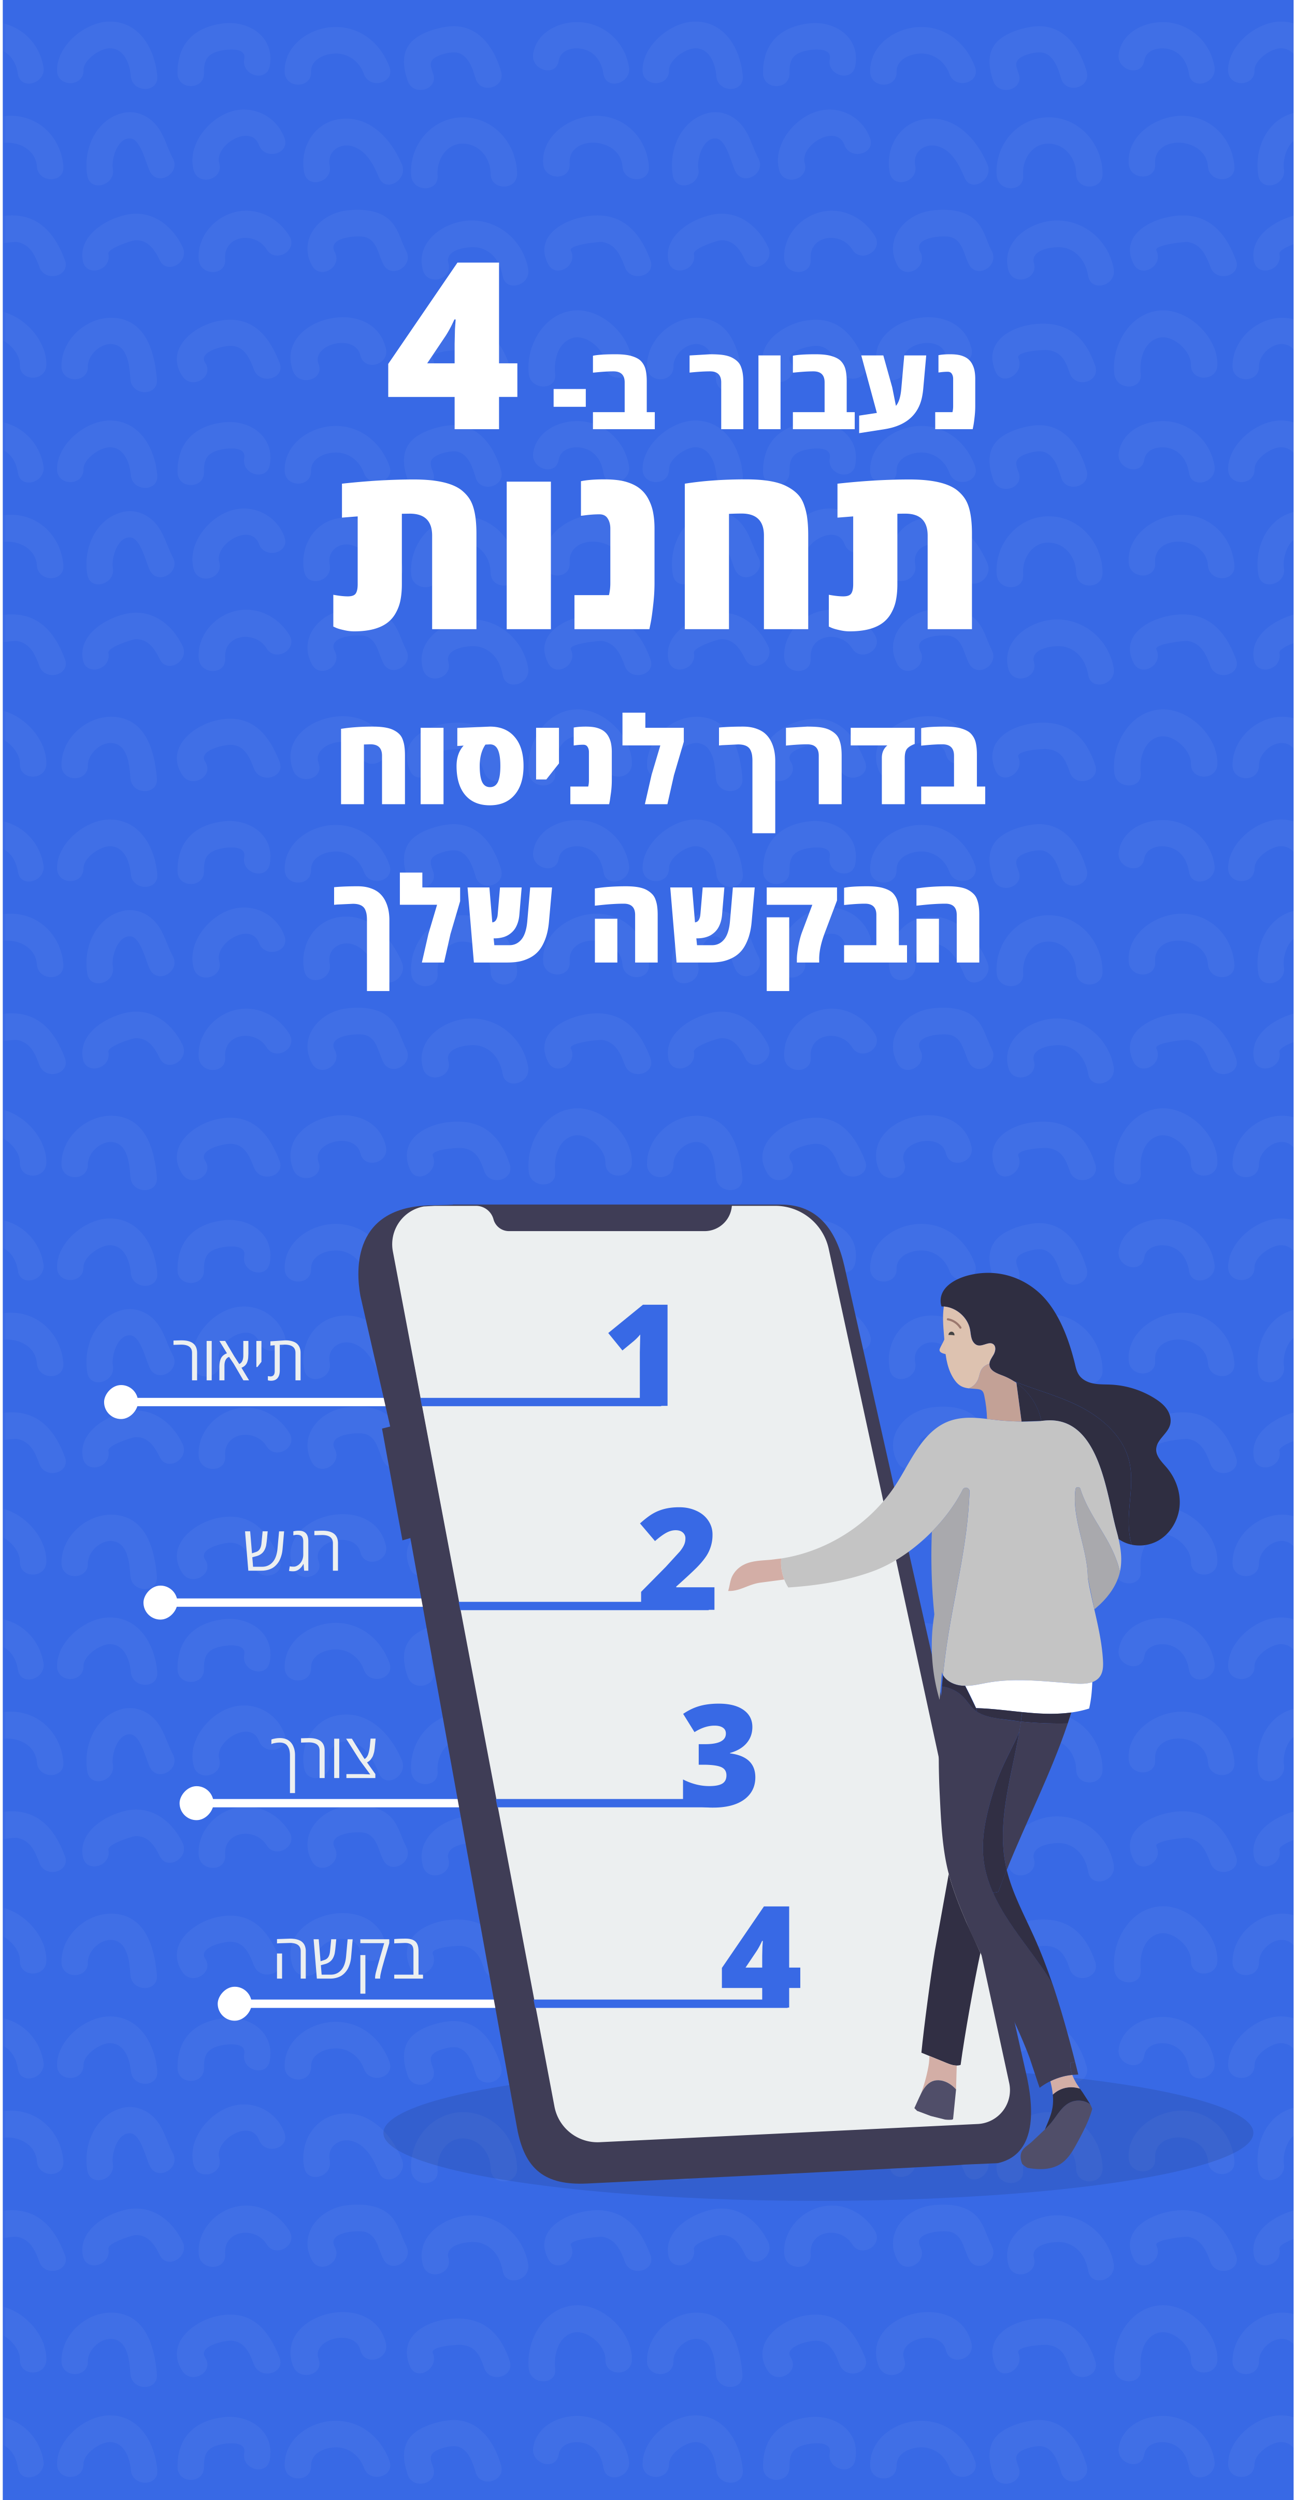 <svg xmlns="http://www.w3.org/2000/svg" xmlns:xlink="http://www.w3.org/1999/xlink" width="311" height="600" fill="none" xmlns:v="https://vecta.io/nano"><style><![CDATA[.B{fill:#fff}.C{fill-opacity:.04}.D{stroke-width:2}.E{fill:#312f44}.F{stroke:#fff}.G{fill:#3f3d56}.H{fill:#3869e5}.I{fill:#2f2e41}.J{fill:#a9a9ad}.K{fill:#d3aea6}]]></style><path d="M.666 0h310v600h-310z" class="H"/><mask id="A" maskUnits="userSpaceOnUse" x="1" y="0" width="310" height="600" mask-type="alpha"><path stroke="#000" d="M1.5.5h309v599H1.5z" class="H"/></mask><g mask="url(#A)" class="B C"><path d="M10.43 16.079C9.548 10.568 5.248 6.195-.305 5.422c-5.115-.706-11.386 1.849-12.262 7.475-.62 3.996 5.499 5.724 6.125 1.691.444-2.859 3.984-3.455 6.368-2.664 2.658.882 3.966 3.205 4.385 5.845.639 4.02 6.758 2.311 6.119-1.691zM26.555 5.173c-5.882-.116-12.907 5.65-12.858 11.715.036 4.087 6.386 4.093 6.35 0-.024-2.591 4.124-5.389 6.472-5.298 3.4.128 4.659 3.856 4.902 6.709.341 4.045 6.697 4.081 6.35 0-.529-6.289-4.075-12.98-11.216-13.126zm27.06.45c-6.952.852-11.052 4.872-10.979 11.976.043 4.081 6.393 4.093 6.35 0-.03-2.95.578-4.477 3.461-5.298 1.569-.444 6.782-1.204 6.21 1.861-.748 3.996 5.371 5.705 6.125 1.691 1.278-6.842-4.865-11.002-11.167-10.23zm39.913 10.462c-2.013-5.523-6.758-9.574-12.822-9.61-6.07-.036-12.499 4.258-12.341 10.778.097 4.081 6.447 4.093 6.35 0-.085-3.522 4.489-4.823 7.25-4.288 2.591.505 4.543 2.354 5.438 4.811 1.387 3.808 7.524 2.165 6.125-1.691zm26.811 1.064c-1.783-6.113-5.833-11.69-12.907-10.76-2.926.383-7.086 1.679-8.996 4.087-2.068 2.609-1.527 5.991-.529 8.923 1.308 3.844 7.445 2.196 6.125-1.691-.511-1.502-1.119-2.713.231-3.741 1.253-.949 4.294-1.691 5.754-1.277 2.524.718 3.552 3.923 4.197 6.143 1.143 3.923 7.274 2.256 6.125-1.685zm30.71-1.07c-.882-5.511-5.182-9.884-10.735-10.656-5.116-.706-11.386 1.849-12.262 7.475-.621 3.996 5.498 5.724 6.125 1.691.444-2.859 3.984-3.455 6.368-2.664 2.658.882 3.966 3.205 4.385 5.845.639 4.02 6.758 2.311 6.119-1.691zm16.125-10.906c-5.882-.116-12.907 5.65-12.859 11.715.037 4.087 6.387 4.093 6.35 0-.024-2.591 4.124-5.389 6.472-5.298 3.4.128 4.659 3.856 4.902 6.709.341 4.045 6.697 4.081 6.351 0-.53-6.289-4.082-12.98-11.216-13.126zm27.054.45c-6.952.852-11.052 4.872-10.979 11.976.043 4.081 6.393 4.093 6.35 0-.03-2.95.578-4.477 3.461-5.298 1.569-.444 6.782-1.204 6.21 1.861-.748 3.996 5.371 5.705 6.125 1.691 1.284-6.843-4.86-11.003-11.167-10.231zm39.913 10.462c-2.013-5.523-6.758-9.574-12.822-9.61-6.07-.036-12.499 4.258-12.341 10.778.097 4.081 6.447 4.093 6.35 0-.085-3.522 4.489-4.823 7.25-4.288 2.591.505 4.544 2.354 5.438 4.811 1.393 3.808 7.53 2.165 6.125-1.691zm26.817 1.064c-1.782-6.113-5.833-11.69-12.907-10.76-2.926.383-7.086 1.679-8.996 4.087-2.068 2.609-1.527 5.991-.529 8.923 1.308 3.844 7.445 2.196 6.125-1.691-.511-1.502-1.119-2.713.231-3.741 1.253-.949 4.294-1.691 5.754-1.277 2.524.718 3.552 3.923 4.197 6.143 1.143 3.923 7.268 2.256 6.125-1.685zm30.709-1.07c-.882-5.511-5.182-9.884-10.735-10.656-5.115-.706-11.386 1.849-12.262 7.475-.621 3.996 5.498 5.724 6.125 1.691.444-2.859 3.984-3.455 6.368-2.664 2.658.882 3.966 3.205 4.385 5.845.639 4.02 6.758 2.311 6.119-1.691zm16.125-10.906c-5.882-.116-12.907 5.65-12.858 11.715.036 4.087 6.386 4.093 6.35 0-.025-2.591 4.123-5.389 6.471-5.298 3.4.128 4.659 3.856 4.903 6.709.34 4.045 6.696 4.081 6.35 0-.536-6.289-4.082-12.98-11.216-13.126zM3.046 27.793c-6.35-.231-13.722 4.574-13.217 11.532.292 4.051 6.648 4.081 6.35 0-.511-7.092 12.171-6.648 12.688.639.286 4.051 6.642 4.087 6.35 0-.468-6.575-5.413-11.921-12.171-12.171zM41.511 38c-1.521-2.846-2.153-6.107-4.471-8.491-2.141-2.196-5.17-3.157-8.138-2.238-6.228 1.922-8.971 8.978-7.925 14.926.706 4.02 6.831 2.317 6.125-1.691-.401-2.263 1.089-7.542 4.246-7.275 2.482.207 3.735 6.192 4.684 7.974 1.922 3.607 7.402.401 5.48-3.205zm26.799-4.884a10.35 10.35 0 0 0-13.369-6.155c-5.279 1.94-10.03 8.15-8.418 13.91 1.101 3.929 7.232 2.263 6.125-1.691-1.223-4.367 7.572-9.653 9.543-4.379 1.411 3.795 7.548 2.153 6.119-1.685zm28.198 6.313c-2.549-6.034-7.779-11.861-14.981-10.845-6.204.87-9.628 7.001-8.473 12.846.791 4.008 6.916 2.311 6.125-1.691-.693-3.509 2.634-5.651 5.754-4.531 3.212 1.156 4.848 4.477 6.088 7.427 1.587 3.753 7.062.517 5.486-3.205zm15.954-11.216c-7.998-.785-14.306 6.149-13.716 13.917.31 4.051 6.66 4.081 6.35 0-.322-4.233 2.701-8.546 7.427-7.506 3.278.724 5.279 3.881 5.304 7.086.03 4.087 6.38 4.094 6.35 0-.049-6.66-4.891-12.828-11.715-13.497zm-96.874 34.22c-2.494-6.721-6.733-11.49-14.494-10.638-5.857.645-13.588 4.556-10.097 11.538 1.825 3.656 7.305.444 5.486-3.205-.675-1.356 6.891-2.184 7.646-2.044 3.169.602 4.312 3.26 5.34 6.034 1.405 3.802 7.542 2.159 6.119-1.685zm28.246-3.194c-2.591-5.334-7.627-9.087-13.752-7.645-5.079 1.198-11.332 5.158-10.176 11.046.785 4.008 6.91 2.311 6.125-1.691-.268-1.369 5.772-3.26 6.454-3.291 3.072-.14 4.671 2.317 5.87 4.781 1.782 3.68 7.256.462 5.48-3.199zm25.656-2.603c-2.707-4.392-7.749-6.97-12.907-5.766-5.152 1.204-9.257 5.985-8.862 11.368.298 4.051 6.654 4.081 6.35 0-.438-5.894 7.244-6.764 9.939-2.402 2.135 3.479 7.633.292 5.48-3.199zm28.071 3.619c-1.375-2.634-1.873-5.62-4.227-7.652-2.701-2.336-6.946-2.512-10.31-2.056-6.332.858-11.508 6.873-8.114 13.15 1.946 3.595 7.427.395 5.48-3.205-1.916-3.54 5.304-4.045 7.141-3.625 3.005.693 3.272 4.148 4.543 6.587 1.892 3.631 7.372.42 5.486-3.199zm29.28 4.307c-1.192-6.788-7.11-11.891-14.081-11.636-6.131.225-13.095 5.091-11.198 11.915 1.095 3.929 7.22 2.263 6.125-1.691-.979-3.516 5.438-4.191 7.482-3.656 3.266.858 5 3.595 5.553 6.751.706 4.02 6.824 2.317 6.119-1.685zM-2.617 74.513c-7.341.547-11.763 8.479-11.021 15.218.444 4.02 6.794 4.063 6.35 0-.347-3.175.596-7.487 4.124-8.601 3.406-1.076 8.017 2.999 7.944 6.447-.085 4.087 6.265 4.087 6.35 0 .14-6.66-7.007-13.564-13.746-13.065zm30.133 1.781c-6.496-.505-12.846 5.115-12.755 11.654.055 4.081 6.405 4.094 6.35 0-.036-2.919 3.461-6.082 6.496-5.243 3.272.9 3.497 5.669 3.723 8.363.341 4.045 6.691 4.081 6.35 0-.523-6.338-2.506-14.172-10.164-14.774zm39.62 10.772c-2.664-6.806-6.812-11.593-14.713-10.03-5.912 1.168-12.937 6.721-8.625 13.241 2.244 3.394 7.743.219 5.48-3.205-1.782-2.701 4.367-4.087 6.094-4.069 3.376.043 4.562 2.993 5.638 5.748 1.478 3.771 7.621 2.129 6.125-1.685zm25.528-3.461c-3.199-13.345-27.036-7.122-22.28 5.48 1.429 3.789 7.573 2.147 6.125-1.691-1.819-4.817 8.74-7.506 10.036-2.105.949 3.978 7.074 2.299 6.119-1.685zm29.743 4.24c-2.36-7.007-6.667-10.814-14.355-10.072-6.149.59-12.584 4.422-9.592 11.41 1.606 3.747 7.074.517 5.481-3.205-.718-1.685 6.021-2.044 6.836-1.971 3.406.286 4.483 2.512 5.499 5.529 1.301 3.85 7.438 2.196 6.131-1.691z"/><use xlink:href="#C"/><use xlink:href="#D"/><use xlink:href="#E"/><use xlink:href="#F"/><path d="M120.339 112.898c-1.783-6.113-5.833-11.69-12.907-10.76-2.926.383-7.086 1.679-8.996 4.088-2.068 2.609-1.527 5.991-.529 8.922 1.308 3.845 7.445 2.196 6.125-1.69-.511-1.503-1.119-2.713.231-3.741 1.253-.949 4.294-1.691 5.754-1.277 2.524.717 3.552 3.923 4.197 6.143 1.143 3.923 7.274 2.256 6.125-1.685zm23.326-85.105c-6.35-.231-13.722 4.574-13.217 11.526.292 4.051 6.648 4.081 6.35 0-.511-7.092 12.171-6.648 12.688.639.286 4.051 6.642 4.087 6.35 0-.474-6.569-5.419-11.915-12.171-12.165zM182.124 38c-1.521-2.846-2.153-6.107-4.471-8.491-2.141-2.196-5.17-3.157-8.138-2.238-6.228 1.922-8.971 8.978-7.925 14.926.705 4.02 6.83 2.317 6.125-1.691-.402-2.263 1.095-7.542 4.245-7.275 2.482.207 3.735 6.192 4.684 7.974 1.928 3.607 7.408.401 5.48-3.205zm26.799-4.884a10.35 10.35 0 0 0-13.369-6.155c-5.28 1.94-10.03 8.15-8.418 13.91 1.101 3.929 7.232 2.263 6.125-1.691-1.223-4.367 7.572-9.653 9.543-4.379 1.417 3.795 7.554 2.153 6.119-1.685zm28.204 6.313c-2.548-6.034-7.779-11.861-14.981-10.845-6.204.87-9.628 7.001-8.472 12.846.79 4.008 6.915 2.311 6.125-1.691-.694-3.509 2.633-5.651 5.754-4.531 3.211 1.156 4.847 4.477 6.088 7.427 1.588 3.753 7.056.517 5.486-3.205zm15.948-11.216c-7.998-.785-14.306 6.149-13.716 13.917.311 4.051 6.661 4.081 6.35 0-.322-4.233 2.701-8.546 7.427-7.506 3.278.724 5.279 3.881 5.304 7.086.03 4.087 6.38 4.094 6.35 0-.043-6.66-4.884-12.828-11.715-13.497zm-96.874 34.22c-2.494-6.721-6.733-11.49-14.494-10.638-5.858.645-13.589 4.556-10.097 11.538 1.824 3.656 7.305.444 5.48-3.205-.675-1.356 6.891-2.184 7.646-2.044 3.168.602 4.312 3.26 5.34 6.034 1.411 3.802 7.554 2.159 6.125-1.685zm28.247-3.194c-2.592-5.334-7.628-9.087-13.753-7.645-5.078 1.198-11.331 5.158-10.176 11.046.785 4.008 6.91 2.311 6.125-1.691-.267-1.369 5.773-3.26 6.454-3.291 3.071-.14 4.671 2.317 5.869 4.781 1.782 3.68 7.263.462 5.481-3.199zm25.661-2.603c-2.707-4.392-7.749-6.97-12.907-5.766-5.151 1.204-9.257 5.985-8.862 11.368.298 4.051 6.654 4.081 6.35 0-.438-5.894 7.244-6.764 9.939-2.402 2.135 3.479 7.633.292 5.48-3.199zm28.071 3.619c-1.375-2.634-1.874-5.62-4.227-7.652-2.701-2.336-6.947-2.512-10.31-2.056-6.332.858-11.508 6.873-8.114 13.15 1.946 3.595 7.427.395 5.486-3.205-1.916-3.54 5.304-4.045 7.141-3.625 3.005.693 3.272 4.148 4.544 6.587 1.885 3.631 7.365.42 5.48-3.199zm29.28 4.307c-1.192-6.788-7.11-11.891-14.081-11.636-6.131.225-13.095 5.091-11.197 11.915 1.094 3.929 7.219 2.263 6.125-1.691-.98-3.516 5.437-4.191 7.481-3.656 3.266.858 5 3.595 5.553 6.751.706 4.02 6.825 2.317 6.119-1.685zm-129.458 9.95c-7.341.547-11.763 8.479-11.021 15.218.444 4.02 6.794 4.063 6.35 0-.346-3.175.596-7.487 4.124-8.601 3.406-1.077 8.017 2.999 7.944 6.447-.085 4.087 6.265 4.087 6.35 0 .14-6.66-7.007-13.564-13.747-13.065zm30.133 1.782c-6.496-.505-12.846 5.115-12.755 11.654.055 4.081 6.405 4.094 6.35 0-.043-2.919 3.461-6.082 6.496-5.243 3.272.9 3.497 5.669 3.722 8.363.341 4.045 6.691 4.081 6.35 0-.523-6.338-2.506-14.172-10.163-14.774zm39.62 10.772c-2.664-6.806-6.812-11.593-14.713-10.03-5.912 1.168-12.937 6.721-8.625 13.241 2.244 3.394 7.743.219 5.486-3.205-1.782-2.701 4.367-4.087 6.095-4.069 3.376.043 4.562 2.993 5.638 5.748 1.466 3.771 7.609 2.129 6.119-1.685zm25.528-3.461c-3.199-13.345-27.036-7.122-22.28 5.48 1.43 3.789 7.573 2.147 6.125-1.691-1.818-4.817 8.741-7.506 10.036-2.105.949 3.978 7.074 2.299 6.119-1.685zm29.743 4.24c-2.36-7.007-6.666-10.814-14.355-10.072-6.149.59-12.584 4.422-9.592 11.41 1.606 3.747 7.074.517 5.481-3.205-.718-1.685 6.021-2.044 6.836-1.971 3.406.286 4.483 2.512 5.499 5.529 1.301 3.85 7.439 2.196 6.131-1.691z"/><use xlink:href="#G"/><use xlink:href="#H"/><use xlink:href="#I"/><use xlink:href="#J"/><path d="M260.958 112.898c-1.782-6.113-5.833-11.69-12.907-10.76-2.926.383-7.086 1.679-8.996 4.088-2.068 2.609-1.527 5.991-.529 8.922 1.308 3.845 7.445 2.196 6.125-1.69-.511-1.503-1.119-2.713.231-3.741 1.253-.949 4.294-1.691 5.754-1.277 2.524.717 3.552 3.923 4.197 6.143 1.143 3.923 7.268 2.256 6.125-1.685zm23.319-85.105c-6.35-.231-13.722 4.574-13.217 11.526.292 4.051 6.648 4.081 6.35 0-.511-7.092 12.171-6.648 12.688.639.286 4.051 6.642 4.087 6.35 0-.469-6.569-5.413-11.915-12.171-12.165zM322.742 38c-1.521-2.846-2.153-6.107-4.47-8.491-2.141-2.196-5.171-3.157-8.139-2.238-6.228 1.922-8.971 8.978-7.925 14.926.705 4.02 6.83 2.317 6.125-1.691-.402-2.263 1.095-7.542 4.245-7.275 2.482.207 3.735 6.192 4.684 7.974 1.922 3.607 7.408.401 5.48-3.205zm-25.923 24.433c-2.494-6.721-6.733-11.49-14.494-10.638-5.858.645-13.588 4.556-10.097 11.538 1.825 3.656 7.305.444 5.48-3.205-.675-1.356 6.891-2.184 7.646-2.044 3.169.602 4.312 3.26 5.34 6.034 1.411 3.802 7.554 2.159 6.125-1.685zm28.247-3.194c-2.591-5.334-7.628-9.087-13.753-7.645-5.078 1.198-11.331 5.158-10.175 11.046.784 4.008 6.909 2.311 6.125-1.691-.268-1.369 5.772-3.26 6.453-3.291 3.072-.14 4.671 2.317 5.869 4.781 1.783 3.68 7.263.462 5.481-3.199zm-46.445 15.273c-7.342.547-11.764 8.479-11.022 15.218.444 4.02 6.794 4.063 6.35 0-.346-3.175.596-7.487 4.124-8.601 3.406-1.077 8.017 2.999 7.944 6.447-.085 4.087 6.265 4.087 6.35 0 .134-6.66-7.013-13.564-13.746-13.065zm30.132 1.782c-6.496-.505-12.846 5.115-12.755 11.654.055 4.081 6.405 4.094 6.35 0-.043-2.919 3.461-6.082 6.496-5.243 3.272.9 3.497 5.669 3.722 8.363.341 4.045 6.691 4.081 6.35 0-.529-6.338-2.512-14.172-10.163-14.774z"/><use xlink:href="#K"/><use xlink:href="#L"/><use xlink:href="#M"/><use xlink:href="#N"/><use xlink:href="#O"/><use xlink:href="#P"/><path d="M112.462 123.962c-7.998-.785-14.306 6.149-13.716 13.917.31 4.05 6.66 4.081 6.35 0-.322-4.234 2.701-8.546 7.427-7.506 3.278.724 5.279 3.881 5.304 7.086.03 4.087 6.38 4.093 6.35 0-.049-6.66-4.891-12.828-11.715-13.497z"/><use xlink:href="#Q"/><use xlink:href="#R"/><use xlink:href="#S"/><path d="M97.561 155.998c-1.375-2.633-1.873-5.62-4.227-7.651-2.701-2.336-6.946-2.512-10.31-2.056-6.332.858-11.508 6.873-8.114 13.15 1.946 3.595 7.427.395 5.48-3.205-1.916-3.54 5.304-4.045 7.141-3.625 3.005.693 3.272 4.148 4.543 6.587 1.892 3.637 7.372.426 5.486-3.2z"/><use xlink:href="#T"/><path d="M-2.617 170.262c-7.341.547-11.763 8.479-11.021 15.218.444 4.02 6.794 4.063 6.35 0-.347-3.175.596-7.487 4.124-8.601 3.406-1.076 8.017 2.999 7.944 6.448-.085 4.087 6.265 4.087 6.35 0 .14-6.66-7.007-13.564-13.746-13.065z"/><use xlink:href="#U"/><use xlink:href="#V"/><path d="M92.664 179.354c-3.199-13.344-27.036-7.122-22.28 5.48 1.429 3.79 7.573 2.148 6.125-1.69-1.819-4.818 8.74-7.506 10.036-2.105.949 3.978 7.074 2.299 6.119-1.685z"/><use xlink:href="#W"/><use xlink:href="#C" y="95.749"/><use xlink:href="#D" y="95.749"/><use xlink:href="#E" y="95.749"/><use xlink:href="#F" y="95.749"/><path d="M120.339 208.647c-1.783-6.113-5.833-11.69-12.907-10.76-2.926.383-7.086 1.679-8.996 4.088-2.068 2.609-1.527 5.991-.529 8.922 1.308 3.845 7.445 2.196 6.125-1.69-.511-1.503-1.119-2.713.231-3.741 1.253-.949 4.294-1.691 5.754-1.277 2.524.717 3.552 3.923 4.197 6.143 1.143 3.917 7.274 2.256 6.125-1.685z"/><use xlink:href="#X"/><use xlink:href="#Y"/><use xlink:href="#Z"/><use xlink:href="#a"/><path d="M253.075 123.962c-7.998-.785-14.306 6.149-13.716 13.917.311 4.05 6.661 4.081 6.35 0-.322-4.234 2.701-8.546 7.427-7.506 3.278.724 5.279 3.881 5.304 7.086.03 4.087 6.38 4.093 6.35 0-.043-6.66-4.884-12.828-11.715-13.497z"/><use xlink:href="#b"/><use xlink:href="#c"/><use xlink:href="#d"/><path d="M238.18 155.998c-1.375-2.633-1.874-5.62-4.227-7.651-2.701-2.336-6.947-2.512-10.31-2.056-6.332.858-11.508 6.873-8.114 13.15 1.946 3.595 7.427.395 5.486-3.205-1.916-3.54 5.304-4.045 7.141-3.625 3.005.693 3.272 4.148 4.544 6.587 1.885 3.637 7.365.426 5.48-3.2z"/><use xlink:href="#e"/><path d="M138.002 170.261c-7.341.547-11.763 8.479-11.021 15.218.444 4.02 6.794 4.063 6.35 0-.346-3.175.596-7.487 4.124-8.601 3.406-1.076 8.017 2.999 7.944 6.448-.085 4.087 6.265 4.087 6.35 0 .14-6.66-7.007-13.564-13.747-13.065z"/><use xlink:href="#f"/><use xlink:href="#g"/><path d="M233.283 179.354c-3.199-13.344-27.036-7.122-22.28 5.48 1.43 3.79 7.573 2.148 6.125-1.69-1.818-4.818 8.741-7.506 10.036-2.105.949 3.978 7.074 2.299 6.119-1.685z"/><use xlink:href="#h"/><use xlink:href="#G" y="95.749"/><use xlink:href="#H" y="95.749"/><use xlink:href="#I" y="95.749"/><use xlink:href="#J" y="95.749"/><path d="M260.958 208.647c-1.782-6.113-5.833-11.69-12.907-10.76-2.926.383-7.086 1.679-8.996 4.088-2.068 2.609-1.527 5.991-.529 8.922 1.308 3.845 7.445 2.196 6.125-1.69-.511-1.503-1.119-2.713.231-3.741 1.253-.949 4.294-1.691 5.754-1.277 2.524.717 3.552 3.923 4.197 6.143 1.143 3.917 7.268 2.256 6.125-1.685z"/><use xlink:href="#i"/><use xlink:href="#j"/><use xlink:href="#k"/><use xlink:href="#l"/><path d="M278.621 170.261c-7.342.547-11.764 8.479-11.022 15.218.444 4.02 6.794 4.063 6.35 0-.346-3.175.596-7.487 4.124-8.601 3.406-1.076 8.017 2.999 7.944 6.448-.085 4.087 6.265 4.087 6.35 0 .134-6.66-7.013-13.564-13.746-13.065z"/><use xlink:href="#m"/><use xlink:href="#K" y="95.749"/><use xlink:href="#L" y="95.749"/><use xlink:href="#M" y="95.749"/><use xlink:href="#N" y="95.749"/><use xlink:href="#O" y="95.749"/><use xlink:href="#P" y="95.749"/><use xlink:href="#n"/><use xlink:href="#Q" y="95.749"/><use xlink:href="#R" y="95.749"/><use xlink:href="#S" y="95.749"/><use xlink:href="#o"/><use xlink:href="#T" y="95.749"/><use xlink:href="#p"/><use xlink:href="#U" y="95.749"/><use xlink:href="#V" y="95.749"/><use xlink:href="#q"/><use xlink:href="#r"/><use xlink:href="#s"/><use xlink:href="#D" y="191.497"/><path d="M53.615 292.87c-6.952.852-11.052 4.872-10.979 11.976.043 4.082 6.393 4.094 6.35 0-.03-2.949.578-4.476 3.461-5.297 1.569-.444 6.782-1.205 6.21 1.861-.748 3.996 5.371 5.705 6.125 1.691 1.277-6.849-4.866-11.003-11.167-10.231z"/><use xlink:href="#F" y="191.498"/><path d="M120.339 304.396c-1.783-6.113-5.833-11.69-12.907-10.76-2.926.383-7.086 1.679-8.996 4.088-2.068 2.609-1.527 5.991-.529 8.923 1.308 3.844 7.445 2.195 6.125-1.691-.511-1.503-1.119-2.713.231-3.741 1.253-.949 4.294-1.691 5.754-1.277 2.524.717 3.552 3.923 4.197 6.143 1.143 3.917 7.274 2.256 6.125-1.685z"/><use xlink:href="#X" y="95.749"/><use xlink:href="#Y" y="95.749"/><use xlink:href="#Z" y="95.749"/><use xlink:href="#a" y="95.749"/><use xlink:href="#t"/><use xlink:href="#b" y="95.749"/><use xlink:href="#c" y="95.749"/><use xlink:href="#d" y="95.749"/><path d="M238.18 251.747c-1.375-2.633-1.874-5.62-4.227-7.651-2.701-2.336-6.947-2.512-10.31-2.056-6.332.858-11.508 6.873-8.114 13.15 1.946 3.595 7.427.395 5.486-3.205-1.916-3.54 5.304-4.045 7.141-3.625 3.005.693 3.272 4.148 4.544 6.587 1.885 3.631 7.365.426 5.48-3.2z"/><use xlink:href="#e" y="95.749"/><path d="M138.002 266.01c-7.341.547-11.763 8.479-11.021 15.218.444 4.02 6.794 4.063 6.35 0-.346-3.175.596-7.487 4.124-8.6 3.406-1.077 8.017 2.998 7.944 6.447-.085 4.087 6.265 4.087 6.35 0 .14-6.66-7.007-13.564-13.747-13.065z"/><use xlink:href="#f" y="95.749"/><use xlink:href="#g" y="95.749"/><use xlink:href="#u"/><use xlink:href="#v"/><path d="M151.049 303.326c-.882-5.511-5.182-9.884-10.735-10.657-5.116-.705-11.386 1.85-12.262 7.476-.621 3.996 5.498 5.723 6.125 1.691.444-2.859 3.984-3.455 6.368-2.664 2.658.881 3.966 3.205 4.385 5.845.639 4.02 6.758 2.311 6.119-1.691z"/><use xlink:href="#H" y="191.498"/><path d="M194.228 292.87c-6.952.852-11.052 4.872-10.979 11.976.043 4.082 6.393 4.094 6.35 0-.03-2.949.578-4.476 3.461-5.297 1.569-.444 6.782-1.205 6.21 1.861-.748 3.996 5.371 5.705 6.125 1.691 1.284-6.849-4.86-11.003-11.167-10.231z"/><use xlink:href="#J" y="191.498"/><path d="M260.958 304.396c-1.782-6.113-5.833-11.69-12.907-10.76-2.926.383-7.086 1.679-8.996 4.088-2.068 2.609-1.527 5.991-.529 8.923 1.308 3.844 7.445 2.195 6.125-1.691-.511-1.503-1.119-2.713.231-3.741 1.253-.949 4.294-1.691 5.754-1.277 2.524.717 3.552 3.923 4.197 6.143 1.143 3.917 7.268 2.256 6.125-1.685z"/><use xlink:href="#i" y="95.749"/><use xlink:href="#j" y="95.749"/><use xlink:href="#k" y="95.749"/><use xlink:href="#l" y="95.749"/><path d="M278.621 266.01c-7.342.547-11.764 8.479-11.022 15.218.444 4.02 6.794 4.063 6.35 0-.346-3.175.596-7.487 4.124-8.6 3.406-1.077 8.017 2.998 7.944 6.447-.085 4.087 6.265 4.087 6.35 0 .134-6.66-7.013-13.564-13.746-13.065z"/><use xlink:href="#m" y="95.749"/><path d="M291.667 303.326c-.882-5.511-5.182-9.884-10.735-10.657-5.115-.705-11.386 1.85-12.262 7.476-.621 3.996 5.498 5.723 6.125 1.691.444-2.859 3.984-3.455 6.368-2.664 2.658.881 3.966 3.205 4.385 5.845.639 4.02 6.758 2.311 6.119-1.691z"/><use xlink:href="#L" y="191.498"/><path d="M3.046 315.04c-6.35-.231-13.722 4.574-13.217 11.532.292 4.051 6.648 4.082 6.35 0-.511-7.092 12.171-6.648 12.688.639.286 4.051 6.642 4.087 6.35 0-.468-6.575-5.413-11.927-12.171-12.171z"/><use xlink:href="#N" y="191.498"/><path d="M68.31 320.363c-2.013-5.401-7.883-8.169-13.369-6.156-5.279 1.941-10.03 8.151-8.418 13.911 1.101 3.929 7.232 2.262 6.125-1.691-1.223-4.367 7.572-9.653 9.543-4.38 1.411 3.796 7.548 2.154 6.119-1.684zm28.198 6.314c-2.549-6.034-7.779-11.861-14.981-10.845-6.204.87-9.628 7.001-8.473 12.846.791 4.008 6.916 2.311 6.125-1.691-.693-3.51 2.634-5.651 5.754-4.531 3.212 1.155 4.848 4.476 6.088 7.426 1.587 3.753 7.062.517 5.486-3.205z"/><use xlink:href="#n" y="95.749"/><path d="M15.588 349.68c-2.494-6.721-6.733-11.49-14.494-10.638-5.857.645-13.588 4.555-10.097 11.538 1.825 3.656 7.305.444 5.486-3.205-.675-1.357 6.891-2.184 7.646-2.044 3.169.602 4.312 3.26 5.34 6.034 1.405 3.801 7.542 2.159 6.119-1.685z"/><use xlink:href="#R" y="191.498"/><use xlink:href="#S" y="191.498"/><use xlink:href="#o" y="95.749"/><use xlink:href="#T" y="191.498"/><use xlink:href="#p" y="95.75"/><path d="M27.516 363.541c-6.496-.504-12.846 5.116-12.755 11.654.055 4.081 6.405 4.094 6.35 0-.036-2.919 3.461-6.082 6.496-5.243 3.272.9 3.497 5.669 3.723 8.363.341 4.045 6.691 4.082 6.35 0-.523-6.337-2.506-14.178-10.164-14.774z"/><use xlink:href="#V" y="191.498"/><use xlink:href="#q" y="95.749"/><use xlink:href="#W" y="191.498"/><use xlink:href="#s" y="95.749"/><use xlink:href="#D" y="287.246"/><use xlink:href="#w"/><use xlink:href="#x"/><path d="M120.339 400.145c-1.783-6.113-5.833-11.69-12.907-10.76-2.926.383-7.086 1.679-8.996 4.088-2.068 2.609-1.527 5.991-.529 8.923 1.308 3.844 7.445 2.195 6.125-1.691-.511-1.503-1.119-2.713.231-3.741 1.253-.949 4.294-1.691 5.754-1.277 2.524.717 3.552 3.923 4.197 6.143 1.143 3.917 7.274 2.25 6.125-1.685z"/><use xlink:href="#y"/><use xlink:href="#Y" y="191.497"/><use xlink:href="#z"/><path d="M237.127 326.675c-2.548-6.034-7.779-11.861-14.981-10.845-6.204.87-9.628 7.001-8.472 12.846.79 4.008 6.915 2.311 6.125-1.691-.694-3.51 2.633-5.651 5.754-4.531 3.211 1.155 4.847 4.476 6.088 7.426 1.588 3.753 7.056.517 5.486-3.205z"/><use xlink:href="#t" y="95.748"/><path d="M156.201 349.679c-2.494-6.721-6.733-11.49-14.494-10.638-5.858.645-13.589 4.555-10.097 11.538 1.824 3.656 7.305.444 5.48-3.205-.675-1.357 6.891-2.184 7.646-2.044 3.168.602 4.312 3.26 5.34 6.034 1.411 3.801 7.554 2.159 6.125-1.685z"/><use xlink:href="#AA"/><use xlink:href="#d" y="191.497"/><path d="M238.18 347.496c-1.375-2.634-1.874-5.621-4.227-7.652-2.701-2.336-6.947-2.512-10.31-2.056-6.332.858-11.508 6.873-8.114 13.15 1.946 3.595 7.427.395 5.486-3.205-1.916-3.54 5.304-4.045 7.141-3.625 3.005.693 3.272 4.148 4.544 6.587 1.885 3.631 7.365.426 5.48-3.199z"/><use xlink:href="#e" y="191.497"/><use xlink:href="#AB"/><path d="M168.135 363.54c-6.496-.504-12.846 5.116-12.755 11.654.055 4.082 6.405 4.094 6.35 0-.043-2.919 3.461-6.082 6.496-5.243 3.272.9 3.497 5.669 3.722 8.363.341 4.045 6.691 4.082 6.35 0-.523-6.337-2.506-14.178-10.163-14.774z"/><use xlink:href="#AC"/><use xlink:href="#u" y="95.748"/><use xlink:href="#h" y="191.497"/><path d="M151.049 399.074c-.882-5.511-5.182-9.884-10.735-10.657-5.116-.705-11.386 1.85-12.262 7.476-.621 3.996 5.498 5.723 6.125 1.691.444-2.859 3.984-3.455 6.368-2.664 2.658.882 3.966 3.205 4.385 5.845.639 4.02 6.758 2.311 6.119-1.691z"/><use xlink:href="#AD"/><use xlink:href="#AE"/><use xlink:href="#AF"/><use xlink:href="#AG"/><use xlink:href="#AH"/><use xlink:href="#j" y="191.497"/><path d="M296.819 349.679c-2.494-6.721-6.733-11.49-14.494-10.638-5.858.645-13.588 4.555-10.097 11.538 1.825 3.656 7.305.444 5.48-3.205-.675-1.357 6.891-2.184 7.646-2.044 3.169.602 4.312 3.26 5.34 6.034 1.411 3.801 7.554 2.159 6.125-1.685z"/><use xlink:href="#AI"/><use xlink:href="#AJ"/><path d="M308.753 363.54c-6.496-.504-12.846 5.116-12.755 11.654.055 4.082 6.405 4.094 6.35 0-.043-2.919 3.461-6.082 6.496-5.243 3.272.9 3.497 5.669 3.722 8.363.341 4.045 6.691 4.082 6.35 0-.529-6.337-2.512-14.178-10.163-14.774zm-17.086 35.534c-.882-5.511-5.182-9.884-10.735-10.657-5.115-.705-11.386 1.85-12.262 7.476-.621 3.996 5.498 5.723 6.125 1.691.444-2.859 3.984-3.455 6.368-2.664 2.658.882 3.966 3.205 4.385 5.845.639 4.02 6.758 2.311 6.119-1.691z"/><use xlink:href="#AK"/><use xlink:href="#AL"/><use xlink:href="#N" y="287.247"/><use xlink:href="#AM"/><use xlink:href="#AN"/><use xlink:href="#n" y="191.498"/><path d="M15.588 445.429c-2.494-6.721-6.733-11.49-14.494-10.638-5.857.645-13.588 4.555-10.097 11.538 1.825 3.656 7.305.444 5.486-3.205-.675-1.357 6.891-2.184 7.646-2.044 3.169.602 4.312 3.26 5.34 6.034 1.405 3.801 7.542 2.153 6.119-1.685zm28.246-3.194c-2.591-5.334-7.627-9.087-13.752-7.645-5.079 1.198-11.332 5.158-10.176 11.045.785 4.009 6.91 2.312 6.125-1.691-.268-1.368 5.772-3.26 6.454-3.29 3.072-.14 4.671 2.317 5.87 4.781 1.782 3.68 7.256.462 5.48-3.2z"/><use xlink:href="#S" y="287.247"/><use xlink:href="#o" y="191.498"/><use xlink:href="#T" y="287.247"/><path d="M-2.617 457.508c-7.341.547-11.763 8.479-11.021 15.218.444 4.021 6.794 4.063 6.35 0-.347-3.175.596-7.487 4.124-8.6 3.406-1.077 8.017 2.998 7.944 6.447-.085 4.087 6.265 4.087 6.35 0 .14-6.66-7.007-13.564-13.746-13.065z"/><use xlink:href="#AO"/><use xlink:href="#AP"/><use xlink:href="#q" y="191.498"/><use xlink:href="#r" y="191.498"/><path d="M10.43 494.824c-.882-5.511-5.182-9.884-10.735-10.657-5.115-.705-11.386 1.85-12.262 7.476-.62 3.996 5.499 5.723 6.125 1.691.444-2.859 3.984-3.455 6.368-2.664 2.658.882 3.966 3.205 4.385 5.845.639 4.02 6.758 2.311 6.119-1.691z"/><use xlink:href="#D" y="382.995"/><use xlink:href="#w" y="95.749"/><use xlink:href="#x" y="95.749"/><path d="M120.339 495.894c-1.783-6.113-5.833-11.69-12.907-10.76-2.926.384-7.086 1.679-8.996 4.088-2.068 2.609-1.527 5.991-.529 8.923 1.308 3.844 7.445 2.195 6.125-1.691-.511-1.503-1.119-2.713.231-3.741 1.253-.949 4.294-1.691 5.754-1.277 2.524.717 3.552 3.923 4.197 6.143 1.143 3.917 7.274 2.25 6.125-1.685z"/><use xlink:href="#y" y="95.749"/><use xlink:href="#Y" y="287.246"/><use xlink:href="#z" y="95.749"/><use xlink:href="#AQ"/><path d="M253.075 411.208c-7.998-.784-14.306 6.15-13.716 13.917.311 4.051 6.661 4.081 6.35 0-.322-4.234 2.701-8.546 7.427-7.506 3.278.724 5.279 3.881 5.304 7.086.03 4.087 6.38 4.093 6.35 0-.043-6.66-4.884-12.828-11.715-13.497zm-96.874 34.22c-2.494-6.721-6.733-11.49-14.494-10.638-5.858.645-13.589 4.556-10.097 11.538 1.824 3.656 7.305.444 5.48-3.205-.675-1.357 6.891-2.184 7.646-2.044 3.168.602 4.312 3.26 5.34 6.034 1.411 3.801 7.554 2.153 6.125-1.685z"/><use xlink:href="#AA" y="95.749"/><use xlink:href="#d" y="287.246"/><use xlink:href="#AR"/><use xlink:href="#e" y="287.246"/><use xlink:href="#AB" y="95.749"/><use xlink:href="#AS"/><use xlink:href="#AC" y="95.749"/><use xlink:href="#u" y="191.497"/><use xlink:href="#v" y="191.497"/><use xlink:href="#AT"/><use xlink:href="#AD" y="95.749"/><use xlink:href="#AE" y="95.749"/><use xlink:href="#AF" y="95.749"/><use xlink:href="#AG" y="95.749"/><use xlink:href="#AH" y="95.749"/><use xlink:href="#j" y="287.246"/><path d="M296.819 445.428c-2.494-6.721-6.733-11.49-14.494-10.638-5.858.645-13.588 4.556-10.097 11.538 1.825 3.656 7.305.444 5.48-3.205-.675-1.357 6.891-2.184 7.646-2.044 3.169.602 4.312 3.26 5.34 6.034 1.411 3.801 7.554 2.153 6.125-1.685z"/><use xlink:href="#AI" y="95.749"/><use xlink:href="#AJ" y="95.749"/><use xlink:href="#AU"/><use xlink:href="#AV"/><use xlink:href="#AK" y="95.749"/><use xlink:href="#AL" y="95.747"/><use xlink:href="#N" y="382.995"/><use xlink:href="#AM" y="95.748"/><use xlink:href="#AN" y="95.747"/><path d="M112.462 506.957c-7.998-.784-14.306 6.15-13.716 13.917.31 4.051 6.66 4.081 6.35 0-.322-4.234 2.701-8.546 7.427-7.506 3.278.724 5.279 3.881 5.304 7.086.03 4.087 6.38 4.094 6.35 0-.049-6.66-4.891-12.828-11.715-13.497zm-96.874 34.214c-2.494-6.721-6.733-11.49-14.494-10.638-5.857.645-13.588 4.556-10.097 11.538 1.825 3.656 7.305.444 5.486-3.205-.675-1.357 6.891-2.184 7.646-2.044 3.169.602 4.312 3.26 5.34 6.034 1.405 3.807 7.542 2.159 6.119-1.685zm28.246-3.188c-2.591-5.334-7.627-9.087-13.752-7.645-5.079 1.198-11.332 5.158-10.176 11.045.785 4.009 6.91 2.312 6.125-1.69-.268-1.369 5.772-3.261 6.454-3.291 3.072-.14 4.671 2.317 5.87 4.781 1.782 3.68 7.256.462 5.48-3.2zm25.656-2.603c-2.707-4.391-7.749-6.97-12.907-5.766-5.152 1.205-9.257 5.985-8.862 11.368.298 4.051 6.654 4.082 6.35 0-.438-5.893 7.244-6.763 9.939-2.402 2.135 3.479 7.633.292 5.48-3.2zm28.071 3.614c-1.375-2.634-1.873-5.621-4.227-7.652-2.701-2.336-6.946-2.512-10.31-2.056-6.332.858-11.508 6.873-8.114 13.15 1.946 3.595 7.427.396 5.48-3.205-1.916-3.54 5.304-4.045 7.141-3.625 3.005.693 3.272 4.148 4.543 6.587 1.892 3.631 7.372.426 5.486-3.199z"/><use xlink:href="#T" y="382.995"/><path d="M-2.617 553.256c-7.341.547-11.763 8.479-11.021 15.218.444 4.021 6.794 4.063 6.35 0-.347-3.175.596-7.487 4.124-8.6 3.406-1.077 8.017 2.998 7.944 6.447-.085 4.087 6.265 4.087 6.35 0 .14-6.666-7.007-13.564-13.746-13.065z"/><use xlink:href="#AO" y="95.748"/><use xlink:href="#AP" y="95.748"/><use xlink:href="#q" y="287.246"/><use xlink:href="#r" y="287.246"/><path d="M10.43 590.572c-.882-5.511-5.182-9.884-10.735-10.656-5.115-.706-11.386 1.849-12.262 7.475-.62 3.996 5.499 5.723 6.125 1.691.444-2.859 3.984-3.455 6.368-2.664 2.658.882 3.966 3.205 4.385 5.845.639 4.02 6.758 2.311 6.119-1.691zm16.125-10.906c-5.882-.116-12.907 5.65-12.858 11.714.036 4.088 6.386 4.094 6.35 0-.024-2.591 4.124-5.389 6.472-5.297 3.4.127 4.659 3.856 4.902 6.709.341 4.044 6.697 4.081 6.35 0-.529-6.29-4.075-12.986-11.216-13.126zm27.06.444c-6.952.852-11.052 4.872-10.979 11.976.043 4.082 6.393 4.094 6.35 0-.03-2.95.578-4.476 3.461-5.297 1.569-.444 6.782-1.205 6.21 1.861-.748 3.996 5.371 5.705 6.125 1.691 1.277-6.843-4.866-10.997-11.167-10.231zm39.913 10.468c-2.013-5.523-6.758-9.574-12.822-9.61-6.07-.036-12.499 4.258-12.341 10.778.097 4.081 6.447 4.093 6.35 0-.085-3.522 4.489-4.823 7.25-4.288 2.591.505 4.543 2.354 5.438 4.811 1.387 3.808 7.524 2.159 6.125-1.691zm26.811 1.064c-1.783-6.113-5.833-11.69-12.907-10.76-2.926.384-7.086 1.679-8.996 4.088-2.068 2.609-1.527 5.991-.529 8.923 1.308 3.844 7.445 2.195 6.125-1.691-.511-1.503-1.119-2.713.231-3.741 1.253-.949 4.294-1.691 5.754-1.277 2.524.718 3.552 3.923 4.197 6.143 1.143 3.917 7.274 2.25 6.125-1.685z"/><use xlink:href="#y" y="191.498"/><use xlink:href="#Y" y="382.995"/><use xlink:href="#z" y="191.498"/><use xlink:href="#AQ" y="95.749"/><path d="M253.075 506.957c-7.998-.784-14.306 6.15-13.716 13.917.311 4.051 6.661 4.081 6.35 0-.322-4.234 2.701-8.546 7.427-7.506 3.278.724 5.279 3.881 5.304 7.086.03 4.087 6.38 4.094 6.35 0-.043-6.66-4.884-12.828-11.715-13.497zm-96.874 34.214c-2.494-6.721-6.733-11.49-14.494-10.638-5.858.645-13.589 4.556-10.097 11.538 1.824 3.656 7.305.444 5.48-3.205-.675-1.357 6.891-2.184 7.646-2.044 3.168.602 4.312 3.26 5.34 6.034 1.411 3.807 7.554 2.159 6.125-1.685zm28.247-3.188c-2.592-5.334-7.628-9.087-13.753-7.645-5.078 1.198-11.331 5.158-10.176 11.045.785 4.009 6.91 2.312 6.125-1.69-.267-1.369 5.773-3.261 6.454-3.291 3.071-.14 4.671 2.317 5.869 4.781 1.782 3.68 7.263.462 5.481-3.2zm25.661-2.603c-2.707-4.391-7.749-6.97-12.907-5.766-5.151 1.205-9.257 5.985-8.862 11.368.298 4.051 6.654 4.082 6.35 0-.438-5.893 7.244-6.763 9.939-2.402 2.135 3.479 7.633.292 5.48-3.2z"/><use xlink:href="#AR" y="95.749"/><use xlink:href="#e" y="382.995"/><path d="M138.002 553.256c-7.341.547-11.763 8.479-11.021 15.218.444 4.021 6.794 4.063 6.35 0-.346-3.175.596-7.487 4.124-8.6 3.406-1.077 8.017 2.998 7.944 6.447-.085 4.087 6.265 4.087 6.35 0 .14-6.666-7.007-13.564-13.747-13.065z"/><use xlink:href="#AS" y="95.749"/><use xlink:href="#AC" y="191.498"/><use xlink:href="#u" y="287.246"/><use xlink:href="#v" y="287.246"/><use xlink:href="#AT" y="95.749"/><use xlink:href="#AD" y="191.498"/><path d="M194.228 580.11c-6.952.852-11.052 4.872-10.979 11.976.043 4.082 6.393 4.094 6.35 0-.03-2.95.578-4.476 3.461-5.297 1.569-.444 6.782-1.205 6.21 1.861-.748 3.996 5.371 5.705 6.125 1.691 1.284-6.843-4.86-10.997-11.167-10.231zm39.913 10.468c-2.013-5.523-6.758-9.574-12.822-9.61-6.07-.036-12.499 4.258-12.341 10.778.097 4.081 6.447 4.093 6.35 0-.085-3.522 4.489-4.823 7.25-4.288 2.591.505 4.544 2.354 5.438 4.811 1.393 3.808 7.53 2.159 6.125-1.691zm26.817 1.064c-1.782-6.113-5.833-11.69-12.907-10.76-2.926.384-7.086 1.679-8.996 4.088-2.068 2.609-1.527 5.991-.529 8.923 1.308 3.844 7.445 2.195 6.125-1.691-.511-1.503-1.119-2.713.231-3.741 1.253-.949 4.294-1.691 5.754-1.277 2.524.718 3.552 3.923 4.197 6.143 1.143 3.917 7.268 2.25 6.125-1.685z"/><use xlink:href="#AH" y="191.498"/><use xlink:href="#j" y="382.995"/><path d="M296.819 541.171c-2.494-6.721-6.733-11.49-14.494-10.638-5.858.645-13.588 4.556-10.097 11.538 1.825 3.656 7.305.444 5.48-3.205-.675-1.357 6.891-2.184 7.646-2.044 3.169.602 4.312 3.26 5.34 6.034 1.411 3.807 7.554 2.159 6.125-1.685zm28.247-3.188c-2.591-5.334-7.628-9.087-13.753-7.645-5.078 1.198-11.331 5.158-10.175 11.045.784 4.009 6.909 2.312 6.125-1.69-.268-1.369 5.772-3.261 6.453-3.291 3.072-.14 4.671 2.317 5.869 4.781 1.783 3.68 7.263.462 5.481-3.2zm-46.445 15.273c-7.342.547-11.764 8.479-11.022 15.218.444 4.021 6.794 4.063 6.35 0-.346-3.175.596-7.487 4.124-8.6 3.406-1.077 8.017 2.998 7.944 6.447-.085 4.087 6.265 4.087 6.35 0 .134-6.666-7.013-13.564-13.746-13.065z"/><use xlink:href="#AU" y="95.749"/><use xlink:href="#AV" y="95.749"/><use xlink:href="#AK" y="191.498"/><use xlink:href="#AM" y="191.497"/><use xlink:href="#z" y="287.247"/></g><path d="M110.836 117.641c.747.601 1.349 1.239 1.805 1.914.455.656.82 1.458 1.093 2.406.456 1.586.684 3.628.684 6.125V151h-10.637v-22.449c0-3.518-1.786-5.278-5.359-5.278l-1.914.028v16.898c0 1.349-.1 2.561-.301 3.637a10.05 10.05 0 0 1-1.066 3.09c-.51.984-1.185 1.804-2.023 2.461-1.823 1.422-4.512 2.133-8.066 2.133a10.59 10.59 0 0 1-2.461-.301c-.838-.183-1.467-.365-1.887-.547l-.656-.301v-7.629c1.367.255 2.525.383 3.473.383s1.577-.219 1.887-.656c.328-.456.492-1.212.492-2.27V123.93l-3.773.3v-8.148c6.107-.674 11.867-1.012 17.281-1.012s9.224.857 11.43 2.571zM132.301 151h-10.61v-35.41h10.61V151zm7.219-35.52c1.458-.291 3.308-.437 5.55-.437s4.047.21 5.414.629 2.47.984 3.309 1.695c.839.693 1.513 1.559 2.023 2.598.529 1.039.885 2.114 1.067 3.226.2 1.094.301 2.316.301 3.664v13.071c0 1.713-.11 3.5-.329 5.359-.2 1.841-.401 3.254-.601 4.238l-.301 1.477h-17.992v-8.176h8.285c.219-.893.328-1.859.328-2.898v-13.071c0-.947-.209-1.75-.629-2.406-.401-.674-1.066-1.011-1.996-1.011-1.185 0-2.424.091-3.719.273l-.71.082v-8.313zM164.457 151v-34.918c4.339-.693 9.233-1.039 14.684-1.039 4.356 0 7.583.538 9.679 1.613 1.094.547 1.987 1.176 2.68 1.887.711.711 1.249 1.604 1.613 2.68.383 1.075.638 2.178.766 3.308.146 1.112.219 2.443.219 3.992V151h-10.637v-22.477c0-3.518-1.787-5.277-5.359-5.277-.948 0-1.96.027-3.036.082V151h-10.609zm65.379-33.359c.747.601 1.349 1.239 1.805 1.914.455.656.82 1.458 1.093 2.406.456 1.586.684 3.628.684 6.125V151h-10.637v-22.449c0-3.518-1.786-5.278-5.359-5.278-.912 0-1.55.01-1.914.028v16.898c0 1.349-.1 2.561-.301 3.637a10.06 10.06 0 0 1-1.066 3.09c-.511.984-1.185 1.804-2.024 2.461-1.823 1.422-4.512 2.133-8.066 2.133-.802 0-1.623-.101-2.461-.301-.839-.183-1.468-.365-1.887-.547l-.656-.301v-7.629c1.367.255 2.525.383 3.473.383s1.576-.219 1.886-.656c.328-.456.492-1.212.492-2.27V123.93l-3.773.3v-8.148c6.107-.674 11.867-1.012 17.281-1.012s9.224.857 11.43 2.571zM81.904 193v-18.083c2.247-.358 4.781-.538 7.604-.538 2.256 0 3.927.279 5.013.836.566.283 1.029.609 1.388.977.368.368.647.831.836 1.388.198.557.33 1.128.396 1.713.076.576.113 1.265.113 2.067V193h-5.508v-11.64c0-1.822-.925-2.733-2.775-2.733l-1.572.043V193h-5.494zm24.61 0h-5.494v-18.337h5.494V193zm3.314-18.295l7.83-.326c2.558 0 4.541.831 5.947 2.493 1.416 1.652 2.124 3.969 2.124 6.952 0 2.974-.717 5.291-2.152 6.953-1.425 1.661-3.408 2.492-5.947 2.492s-4.508-.821-5.905-2.464c-1.388-1.642-2.081-3.965-2.081-6.967 0-2.02.566-3.653 1.699-4.899l-1.515.099v-4.333zm5.38 9.133c0 1.737.194 3.016.581 3.838.397.821 1.024 1.232 1.883 1.232.869 0 1.501-.411 1.898-1.232.396-.831.595-2.115.595-3.852s-.199-3.035-.595-3.894-1.024-1.288-1.883-1.288l-1.105.056c-.916 1.331-1.374 3.045-1.374 5.14zm13.538 3.229v-12.404h5.494v8.552l-3.045 3.852h-2.449zm9.034-12.461c.755-.151 1.713-.227 2.874-.227s2.096.109 2.804.326 1.279.51 1.713.878c.435.359.784.807 1.048 1.345a5.68 5.68 0 0 1 .552 1.671c.104.567.156 1.199.156 1.898v6.768a23.62 23.62 0 0 1-.17 2.776l-.311 2.194-.156.765h-9.317v-4.234h4.29a6.31 6.31 0 0 0 .17-1.501v-6.768c0-.491-.108-.907-.326-1.247-.207-.349-.552-.523-1.033-.523-.614 0-1.256.047-1.926.141l-.368.043v-4.305zm17.204.057h9.233v3.356l-2.407 8.17.014-.014L160.28 193h-5.409l1.6-7.009 2.11-7.095h-9.091v-7.858h5.494v3.625zm23.464-.284c1.17 0 2.209.156 3.115.468.916.311 1.657.727 2.223 1.246.567.51 1.034 1.133 1.402 1.869.661 1.312.991 2.884.991 4.715v17.29h-5.48v-17.318a9.44 9.44 0 0 0-.071-1.26c-.037-.35-.127-.708-.269-1.077-.132-.368-.321-.665-.566-.892-.538-.509-1.383-.764-2.535-.764l-3.894.184-.694.071v-4.305c1.605-.151 3.531-.227 5.778-.227zm10.308.298l5.084-.298c1.472 0 2.624.071 3.455.213.84.141 1.539.363 2.096.665.566.302 1.029.642 1.387 1.02.368.377.647.849.836 1.416.198.557.33 1.119.396 1.685.076.557.114 1.218.114 1.982V193h-5.495v-11.64c0-1.822-.925-2.733-2.775-2.733-1.397 0-3.096.104-5.098.312v-4.262zm30.912-.014v3.879c-.925.359-1.558.77-1.897 1.232-.331.454-.496 1.185-.496 2.195V193h-5.494v-11.13c0-1.237.439-2.228 1.317-2.974h-8.794v-4.233h15.364zm7.179-.284c1.718 0 3.073.156 4.064.468 1.105.34 1.888.783 2.351 1.331a4.65 4.65 0 0 1 1.076 2.124c.179.783.269 1.723.269 2.818v7.646h1.997V193h-15.378v-4.234h7.887v-7.406c0-1.822-.93-2.733-2.79-2.733-1.17 0-2.577.081-4.219.241l-.878.085v-4.205c1.142-.246 3.016-.369 5.621-.369zM119.844 87.195h4.402v8.066h-4.402V103H109.18v-7.738H93.238v-7.93l16.625-24.309h9.981v24.172zm-10.664 0v-4.648l.082-3.527.164-2.351h-.301c-.674 1.495-1.376 2.807-2.105 3.938l-4.43 6.59h6.59zm31.5 10.432h-7.725v-4.266h7.725v4.266zm7.15-12.605c1.659 0 2.967.15 3.924.451 1.066.328 1.823.757 2.269 1.285a4.48 4.48 0 0 1 1.039 2.051c.174.757.26 1.663.26 2.721v7.383h1.928V103h-14.848v-4.088h7.616v-7.15c0-1.759-.898-2.639-2.694-2.639-1.13 0-2.488.078-4.074.233l-.848.082v-4.061c1.103-.237 2.912-.355 5.428-.355zm17.774.287l4.908-.287c1.422 0 2.534.068 3.336.205.811.137 1.485.351 2.023.642.547.292.994.62 1.34.984.355.365.624.82.807 1.367a7.37 7.37 0 0 1 .382 1.627c.073.538.11 1.176.11 1.914V103h-5.305V91.762c0-1.759-.893-2.639-2.68-2.639-1.349 0-2.989.1-4.921.301v-4.115zM187.451 103h-5.305V85.295h5.305V103zm8.395-17.978c1.659 0 2.966.15 3.924.451 1.066.328 1.822.757 2.269 1.285a4.48 4.48 0 0 1 1.039 2.051c.173.757.26 1.663.26 2.721v7.383h1.928V103h-14.848v-4.088h7.615v-7.15c0-1.759-.898-2.639-2.693-2.639-1.13 0-2.488.078-4.074.233l-.848.082v-4.061c1.103-.237 2.912-.355 5.428-.355zm26.592.273l-.698 7.793c-.136 1.577-.401 2.867-.793 3.869-1.285 3.336-4.12 5.35-8.504 6.043l-6.111.957v-4.211l4.252-.643-3.746-13.809h5.291l2.146 7.684.889 4.43c.684-.793 1.112-2.151 1.285-4.074l.711-8.039h5.278zm2.939-.055c.729-.146 1.654-.219 2.775-.219s2.024.105 2.707.314 1.235.492 1.655.848c.419.346.756.779 1.011 1.299a5.51 5.51 0 0 1 .534 1.613c.1.547.15 1.158.15 1.832v6.535a23.04 23.04 0 0 1-.164 2.68c-.1.92-.201 1.627-.301 2.119l-.15.738h-8.996v-4.088h4.142a6.05 6.05 0 0 0 .164-1.449v-6.535c0-.474-.105-.875-.314-1.203-.201-.337-.533-.506-.998-.506a13.38 13.38 0 0 0-1.86.137l-.355.041V85.24zM85.914 212.7c1.15 0 2.171.154 3.062.46.9.306 1.628.714 2.185 1.224a6.13 6.13 0 0 1 1.378 1.837c.649 1.29.974 2.834.974 4.634v16.992h-5.386v-17.02c0-.482-.023-.895-.07-1.238-.037-.343-.125-.696-.264-1.058-.13-.362-.315-.654-.557-.876-.529-.501-1.359-.752-2.491-.752l-3.827.181-.682.07v-4.231c1.577-.148 3.47-.223 5.678-.223zm15.516.279h9.073v3.298l-2.365 8.029.014-.014-1.517 6.708h-5.316l1.572-6.888 2.074-6.972h-8.934v-7.724h5.399v3.563zM121.706 231h-7.904l-1.517-18.021h5.246l.696 8.377a.99.99 0 0 0 .389-.097c.149-.065.274-.158.376-.279.112-.12.218-.31.32-.57.112-.269.181-.585.209-.946l.557-6.485h5.204l-.542 6.415c-.056.752-.186 1.433-.39 2.046-.204.603-.445 1.104-.724 1.503a4.81 4.81 0 0 1-.96 1.029c-.371.297-.724.52-1.058.668a6.25 6.25 0 0 1-1.085.362 7.69 7.69 0 0 1-1.753.195h-.223l.167 1.642h3.618c1.16 0 2.12-.454 2.881-1.364.77-.918 1.243-2.384 1.419-4.397l.696-8.099h5.246l-.737 8.224c-.139 1.587-.432 2.969-.877 4.147s-.974 2.125-1.586 2.839c-.603.705-1.336 1.276-2.199 1.712-.863.426-1.726.719-2.589.876-.853.149-1.813.223-2.88.223zm28.625-18.3c2.227 0 3.869.288 4.926.863a5.45 5.45 0 0 1 1.364 1.016c.362.371.636.83.821 1.378.195.547.325 1.099.39 1.656.074.547.111 1.197.111 1.948V231h-5.413v-11.439c0-1.79-.909-2.686-2.728-2.686-1.633 0-3.562.121-5.789.362l-1.155.125v-4.133c2.208-.352 4.699-.529 7.473-.529zm-2.073 18.3h-5.386v-10.507h5.386V231zm22.126 0h-7.904l-1.517-18.021h5.246l.696 8.377a1 1 0 0 0 .39-.097 1.02 1.02 0 0 0 .375-.279c.112-.12.218-.31.32-.57.112-.269.181-.585.209-.946l.557-6.485h5.204l-.542 6.415c-.056.752-.186 1.433-.39 2.046-.204.603-.445 1.104-.724 1.503a4.81 4.81 0 0 1-.96 1.029c-.371.297-.723.52-1.057.668a6.26 6.26 0 0 1-1.086.362c-.556.13-1.141.195-1.753.195h-.223l.167 1.642h3.618c1.16 0 2.12-.454 2.881-1.364.77-.918 1.243-2.384 1.419-4.397l.696-8.099h5.246l-.737 8.224c-.139 1.587-.432 2.969-.877 4.147s-.974 2.125-1.586 2.839c-.603.705-1.336 1.276-2.199 1.712a9.82 9.82 0 0 1-2.588.876c-.854.149-1.814.223-2.881.223zm26.343-.849V231h-5.358v-.849c0-.714.116-1.725.348-3.034.241-1.317.538-2.449.891-3.395l2.477-6.582h-10.952v-4.161h16.88v3.117l-2.922 7.737c-.909 2.403-1.364 4.509-1.364 6.318zm-7.195 7.696h-5.399v-17.701h5.399v17.701zm18.704-25.147c1.688 0 3.019.154 3.993.46 1.086.334 1.856.77 2.311 1.308.538.612.89 1.308 1.057 2.087.176.77.265 1.693.265 2.769v7.515h1.962V231h-15.113v-4.161h7.751v-7.278c0-1.79-.914-2.686-2.741-2.686-1.151 0-2.533.079-4.147.237l-.863.083v-4.133c1.122-.241 2.964-.362 5.525-.362zm19.329 0c2.227 0 3.869.288 4.926.863a5.45 5.45 0 0 1 1.364 1.016c.362.371.635.83.821 1.378.195.547.325 1.099.39 1.656.074.547.111 1.197.111 1.948V231h-5.413v-11.439c0-1.79-.91-2.686-2.728-2.686-1.633 0-3.562.121-5.789.362l-1.155.125v-4.133c2.208-.352 4.699-.529 7.473-.529zm-2.074 18.3h-5.385v-10.507h5.385V231z" class="B"/><ellipse cx="196.538" cy="511.882" rx="104.462" ry="16.317" fill="#000" fill-opacity=".1"/><path d="M41.664 321.723l1.838-.051c.542 0 .991.034 1.348.102a4.04 4.04 0 0 1 1.011.315 2.57 2.57 0 0 1 .791.564c.454.493.681 1.167.681 2.022v6.592h-1.216v-6.607c0-1.304-.874-1.955-2.622-1.955l-1.831.051v-1.033zm9.177 9.544h-1.216v-9.449h1.216v9.449zm8.811-9.449v3.069l-.051 1.04a4.65 4.65 0 0 1-.212.916c-.22.654-.686 1.12-1.399 1.399l1.824 3.025h-1.37l-2.307-3.948-1.113-1.67c-.195.073-.337.146-.425.22-.464.376-.696 1.006-.696 1.889v3.509h-1.216v-3.069c0-1.07.159-1.863.476-2.381.127-.21.303-.405.527-.586a2.66 2.66 0 0 1 .82-.439l-1.816-2.974h1.377l2.168 3.655 1.223 1.897c.249-.146.432-.298.549-.454a1.99 1.99 0 0 0 .3-.637c.078-.268.124-.586.124-.952v-3.509h1.216zm1.919 6.255v-6.255h1.216v5.01l-.967 1.245h-.249zm3.494 3.296c-.215 0-.459-.034-.732-.102v-1.004l.593.073c.698 0 1.047-.415 1.047-1.245v-6.247l-1.033.095v-1.033l3.574-.234c.869 0 1.602.139 2.197.417.625.293 1.055.767 1.289 1.421a3.45 3.45 0 0 1 .183 1.165v6.592H70.96v-6.607c0-1.304-.872-1.955-2.615-1.955l-1.157.044v6.174c0 .771-.176 1.372-.527 1.802s-.884.644-1.597.644zm-2.1 44.639c.996 0 1.824-.359 2.483-1.076s1.064-1.819 1.201-3.304l.373-4.116h1.209l-.359 4.116c-.049.635-.149 1.199-.3 1.692a7.32 7.32 0 0 1-.469 1.201 4.67 4.67 0 0 1-.644.923 4.12 4.12 0 0 1-.894.784c-.332.215-.74.391-1.223.527a5.91 5.91 0 0 1-1.575.198h-3.135l-.784-9.448h1.23l.439 5.281.974-.323c.752-.244 1.184-.922 1.296-2.036l.286-2.922h1.216l-.242 2.483-.132.901c-.054.263-.142.539-.264.827a3.09 3.09 0 0 1-.447.755c-.171.215-.398.412-.681.593a3.29 3.29 0 0 1-.981.41l-.952.256.19 2.278h2.183zm8.379-7.668c-.264 0-.562.044-.894.132v-.96a5.19 5.19 0 0 1 1.311-.154c1.523 0 2.285.838 2.285 2.513v7.082h-1.003l-.139-1.597h-.059a2.44 2.44 0 0 1-.176.308c-.088.147-.176.276-.264.388a3.7 3.7 0 0 1-.344.359 2.88 2.88 0 0 1-.447.344c-.157.097-.332.179-.542.242a2.01 2.01 0 0 1-.637.103c-.459 0-.801-.032-1.025-.096l.176-1.113c.205.064.54.095 1.003.095.342 0 .706-.141 1.091-.424.459-.347.786-.811.981-1.392.112-.337.168-.703.168-1.099v-3.098c0-.591-.129-1.015-.388-1.274-.239-.24-.605-.359-1.099-.359zm4.153-.93l1.838-.052c.542 0 .991.035 1.348.103a3.96 3.96 0 0 1 1.011.315c.313.146.576.334.791.564.454.493.681 1.167.681 2.021v6.592H79.95v-6.606c0-1.304-.874-1.956-2.622-1.956l-1.831.051v-1.032zm-9.398 49.817c.361-.069.747-.103 1.157-.103a4.16 4.16 0 0 1 1.135.147c.347.097.64.229.879.395s.459.356.644.586a3.09 3.09 0 0 1 .454.703 5.37 5.37 0 0 1 .293.769c.127.469.19.955.19 1.458v9.14h-1.216v-8.994c0-.62-.068-1.138-.205-1.553-.059-.18-.149-.373-.271-.578s-.256-.376-.417-.513-.371-.251-.63-.344-.561-.139-.923-.139a5.76 5.76 0 0 0-1.055.095c-.347.058-.593.12-.74.183l-.22.095v-1.084a2.13 2.13 0 0 1 .234-.102c.102-.039.332-.093.689-.161zm6.196-.052l1.838-.051c.542 0 .991.034 1.348.103a3.96 3.96 0 0 1 1.011.315 2.55 2.55 0 0 1 .791.563c.454.494.681 1.167.681 2.022v6.592h-1.216v-6.607c0-1.303-.874-1.955-2.622-1.955l-1.831.051v-1.033zm9.177 9.544h-1.216v-9.448h1.216v9.448zm8.672 0h-6.951v-.945h4.028l1.67.08v-.029l-2.439-3.303-3.332-5.251h1.384l2.827 4.548.234.329c.376-.224.659-.6.85-1.127s.334-1.221.417-2.081l.161-1.691h1.216l-.147 1.516-.037.373-.044.462-.066.49a3.9 3.9 0 0 1-.11.542l-.161.528a2.55 2.55 0 0 1-.234.534l-.315.484c-.225.312-.542.573-.952.783l1.999 2.813v.945zm-16.895 40.378a3.45 3.45 0 0 1 .183 1.165v6.592h-1.216v-6.607c0-1.304-.874-1.955-2.622-1.955l-2.556.08-.513.029v-1.032l3.12-.11c.947 0 1.726.144 2.336.432a2.36 2.36 0 0 1 1.267 1.406zm-5.508 7.757h-1.216v-6.028h1.216v6.028zm11.689-.945c.996 0 1.824-.359 2.483-1.077s1.064-1.819 1.201-3.303l.373-4.116h1.209l-.359 4.116a7.83 7.83 0 0 1-.3 1.692c-.151.488-.308.888-.469 1.201a4.85 4.85 0 0 1-.644.923 4.19 4.19 0 0 1-.894.783c-.332.214-.74.391-1.223.528a5.91 5.91 0 0 1-1.575.198h-3.135l-.784-9.449h1.231l.439 5.281.974-.322c.752-.244 1.184-.923 1.296-2.036l.286-2.923h1.216l-.242 2.483-.132.901c-.054.264-.142.54-.264.828s-.271.539-.447.754-.398.413-.681.593-.61.318-.981.411l-.952.256.19 2.278h2.183zm11.865.695v.25h-1.208v-.25c0-.356.08-.839.242-1.45l.352-1.318.542-1.904 1.047-3.589h-5.735v-.938h6.951v.938l-1.099 3.735-.315 1.113-.249.887-.205.776-.161.688c-.107.479-.161.833-.161 1.062zm-3.545 3.86h-1.209v-9.257h1.209v9.257zm6.929-13.095c.781-.074 1.697-.11 2.747-.11s1.826.229 2.329.688.754 1.226.754 2.315v5.647h1.077v.945h-6.907v-.945h4.614v-5.662c0-.752-.171-1.265-.513-1.538s-.859-.417-1.567-.417l-2.161.08-.374.029v-1.032z" fill="#eceff0"/><rect width="8.158" height="8.158" rx="4.079" transform="matrix(1 0 0 -1 24.997 340.559)" class="B"/><path d="M159.79 336.479H29.076" class="D F"/><rect width="8.158" height="8.158" rx="4.079" transform="matrix(1 0 0 -1 34.453 388.691)" class="B"/><path d="M170.396 384.613H38.532" class="D F"/><rect width="8.158" height="8.158" rx="4.079" transform="matrix(1 0 0 -1 43.126 436.825)" class="B"/><path d="M172.843 432.747H47.205" class="D F"/><rect width="8.158" height="8.158" rx="4.079" transform="matrix(1 0 0 -1 52.284 484.959)" class="B"/><path d="M188.344 480.881H55.083" class="D F"/><g filter="url(#B)" class="G"><path d="M108.941 285.082h78.584c8.884 0 13.316 6.15 15.27 14.81l43.881 194.857c2.039 9.79 1.209 18.534-7.066 20.397l-8.333.356c3.195.041-90.233 4.525-90.233 4.525-10.176.501-15.066-3.355-16.879-13.377L98.55 365.126l-1.905.545-4.902-26.822 1.961-.49-7.149-31.348c-1.151-6.355-1.821-21.407 16.943-21.744 7.247-.13 4.712-.193 5.444-.185z"/></g><path d="M175.76 289.395h10.432a13.13 13.13 0 0 1 12.828 10.322l43.342 200.172a8.13 8.13 0 0 1-6.213 9.677c-.398.085-.799.144-1.203.17l-90.752 4.367c-5.349.349-10.106-3.366-11.057-8.641l-38.803-205.21a9.23 9.23 0 0 1 7.446-10.713l2.634-.144h9.894c1.969 0 3.692 1.321 4.205 3.221.453 1.678 1.975 2.844 3.714 2.844h46.978c3.435 0 6.291-2.643 6.555-6.065z" fill="#eceff0"/><path d="M160.315 337.397h-6.657v-12.849l.099-4.283a12.82 12.82 0 0 1-1.527 1.56l-2.756 2.275-3.403-4.184 8.334-6.79h5.91v24.271zm2.863 24.331c1.472 0 2.822.282 4.051.846 1.229.554 2.18 1.334 2.855 2.341.687 1.007 1.03 2.12 1.03 3.337v.116a9.22 9.22 0 0 1-1.461 5.03c-.542.819-1.218 1.65-2.026 2.491-.796.841-2.54 2.468-5.229 4.881v.166h9.181v5.412h-17.615v-4.317l5.927-5.993 3.387-3.702c.476-.598.813-1.129 1.013-1.594.21-.465.315-.979.315-1.544a1.78 1.78 0 0 0-.631-1.411c-.409-.365-.985-.548-1.726-.548-.731 0-1.484.211-2.258.631-.764.421-1.66 1.079-2.69 1.976l-3.602-4.234c1.228-1.095 2.28-1.892 3.154-2.39 1.738-.996 3.791-1.494 6.159-1.494h.166zm9.453 47.133c2.512 0 4.483.498 5.91 1.494s2.142 2.369 2.142 4.118c0 1.505-.465 2.8-1.395 3.884-.918 1.074-2.241 1.854-3.967 2.341v.1c4.05.52 6.076 2.435 6.076 5.744 0 2.247-.897 4.029-2.69 5.346-1.782 1.284-4.261 1.925-7.437 1.925a21.63 21.63 0 0 1-3.586-.282c-1.107-.177-2.324-.52-3.653-1.029v-5.445c2.092 1.062 4.19 1.593 6.292 1.593 1.428 0 2.474-.199 3.138-.597.664-.41.996-1.068.996-1.976 0-.918-.387-1.566-1.162-1.942s-2.108-.581-4.001-.614H167.8v-4.931h1.527c3.332 0 4.997-.852 4.997-2.557 0-.62-.243-1.09-.73-1.411-.476-.321-1.14-.481-1.992-.481-1.561 0-3.166.52-4.815 1.56l-2.722-4.383c1.284-.874 2.59-1.499 3.918-1.876 1.339-.387 2.888-.581 4.648-.581zm16.89 63.343h2.673v4.898h-2.673v4.698h-6.474v-4.698h-9.679v-4.815l10.094-14.759h6.059v14.676zm-6.474 0v-2.822l.05-2.142.099-1.428h-.182c-.41.908-.836 1.705-1.279 2.391l-2.689 4.001h4.001z" class="H"/><path d="M100.866 336.479h57.924m-48.95 48.949h60.371m-51.397 47.318h52.397m-43.423 48.134h61.372" stroke="#3869e5" class="D"/><path d="M133.025 505.844L99.452 327.598h-4.266l30.234 170.827 7.605 7.419z" class="G"/><g class="I"><path d="M280.226 352.259c2.151 2.553 3.363 5.944 3.052 9.279-.311 3.328-2.207 6.529-5.092 8.181a9.22 9.22 0 0 1-6.414.995c-.733-2.442-.797-5.161-.63-7.737.271-4.158 1.02-8.402.008-12.441-1.546-6.156-6.924-10.646-12.622-13.38-4.637-2.229-9.641-3.581-14.438-5.438l-.614-.237c-.852-.546-1.761-1.004-2.709-1.36-1.339-.498-3.036-1.13-3.147-2.568a1.06 1.06 0 0 1 .008-.277c.063-.782.605-1.478 1.004-2.173.438-.783.653-1.913-.048-2.474-1.004-.791-2.446.521-3.697.268-.741-.15-1.267-.853-1.506-1.572-.239-.727-.263-1.494-.407-2.245-.574-2.956-3.331-5.295-6.295-5.517-.183-.016-.374-.016-.565-.016a4.11 4.11 0 0 1-.192-.869c-.39-3.754 3.57-5.809 6.638-6.599 5.928-1.518 11.984-.143 16.646 3.857 4.677 4.007 7.314 10.891 8.804 16.834.287 1.138.487 2.34 1.164 3.288.797 1.13 2.159 1.747 3.522 1.992 1.354.245 2.749.182 4.127.253 3.714.182 7.371 1.336 10.519 3.319 1.107.696 2.175 1.518 2.908 2.609.733 1.082 1.108 2.481.741 3.746-.622 2.165-3.211 3.517-3.315 5.769-.103 1.771 1.403 3.154 2.55 4.513z"/><path d="M271.142 350.528c1.012 4.039.263 8.283-.008 12.441-.167 2.576-.096 5.295.63 7.737a8.25 8.25 0 0 1-3.036-1.288c-.032-.024-.072-.047-.104-.071-.151-.688-.335-1.375-.518-2.047-2.438-8.828-4.064-27.607-17.195-26.359l-.829.071a14.86 14.86 0 0 0-1.179-3.469c-1.092-2.245-2.773-4.197-4.813-5.636l-.024-.189c4.797 1.849 9.801 3.209 14.438 5.437 5.714 2.727 11.1 7.209 12.638 13.373z"/></g><path d="M268.632 369.339c.598 2.6.901 5.264.327 7.848-.638-2.861-1.976-5.674-3.45-8.219-2.184-3.786-4.765-7.501-6.048-11.634-.199-.625-1.092-.562-1.188.094-.948 6.94 2.965 14.393 2.965 21.237.414 2.537.996 5.051 1.569 7.572.917 4.023 1.825 8.038 2.072 12.148.08 1.359.072 2.829-.709 3.944-.462.664-1.108 1.091-1.849 1.359-1.235.451-2.725.451-4.063.364-7.005-.451-14.08-1.446-20.997-.237-1.817.316-3.633.79-5.466.774-.263-.008-.526-.015-.789-.039-1.53-.135-3.179-.775-4.175-2-.144-.174-.263-.355-.359-.545.191-1.842.414-3.675.661-5.509 1.865-13.681 5.204-24.928 5.714-38.546.024-.561-.431-.901-.877-.901-.303 0-.605.15-.773.482-1.785 3.517-4.358 6.979-7.402 10.054-4.192 4.252-9.267 7.753-14.367 9.579-6.43 2.308-13.267 3.375-20.112 3.817-.39-.6-.709-1.241-.972-1.912a11.11 11.11 0 0 1-.733-5.043c11.132-1.715 21.466-8.346 27.61-17.846 3.347-5.169 6.151-12.33 12.167-14.899 3.108-1.328 6.391-1.13 9.65-.751l1.514.182c2.167.269 4.478.419 6.781.443 1.61.016 3.211-.032 4.757-.158.279-.016.558-.048.829-.071 13.131-1.249 14.757 17.53 17.195 26.358.184.68.367 1.368.518 2.055z" fill="#c4c4c4"/><path d="M268.967 377.188c0 .016-.008.031-.008.047-.685 3.012-2.526 5.659-4.765 7.785l-1.378 1.218-1.57-7.572c0-6.837-3.905-14.298-2.964-21.237.095-.656.988-.719 1.187-.095 1.283 4.134 3.857 7.84 6.048 11.634 1.474 2.545 2.805 5.359 3.45 8.22z" class="J"/><path d="M262.298 506.119c-.741 2.774-2.128 5.383-3.49 7.928-1.044 1.928-2.144 3.936-3.953 5.169-2.311 1.572-5.219 1.541-8.04 1.067a4.24 4.24 0 0 1-1.163-.822c-.048-.048-.096-.064-.136-.072-.199-.466-.342-.948-.39-1.454-.207-2.142 1.458-2.79 2.701-3.944l3.108-2.932 1.131-1.185c1.626-1.787 2.686-4.229 4.861-5.28a4.89 4.89 0 0 1 4.51.174c.136.071.255.158.375.245.183.355.35.727.486 1.106z" fill="#504e69"/><path d="M261.723 504.839l.096.174a2.73 2.73 0 0 0-.374-.245c-1.355-.79-3.1-.853-4.51-.174-2.168 1.051-3.236 3.494-4.861 5.28l-1.132 1.185c.694-1.675 1.475-3.351 1.793-5.105.191-1.083.207-2.174.104-3.257.757-.703 1.673-1.24 2.669-1.525 1.251-.356 2.606-.308 3.849.087l.701.996 1.665 2.584z" class="I"/><path d="M262.321 403.68c-.079 2.166-.271 4.252-.765 6.355a25.18 25.18 0 0 1-4.279.948c-2.9.403-5.888.379-8.813.174l-2.988-.261c-3.641-.363-7.267-.853-10.908-.956-.056 0-.104-.008-.16-.008-.796-1.81-1.673-3.596-2.605-5.343 1.832.016 3.649-.458 5.466-.774 6.916-1.21 13.992-.222 20.996.237 1.331.079 2.821.079 4.056-.372z" class="B"/><path d="M258.68 500.263l.669.996c-1.243-.395-2.589-.443-3.848-.087-.996.284-1.913.814-2.67 1.525-.103-1.083-.319-2.158-.581-3.225 1.641-.814 3.434-1.327 5.259-1.509.302.798.717 1.573 1.171 2.3z" class="K"/><g class="G"><path d="M258.186 494.81l.773 3.066-1.443.079c-.342-.925-.525-1.889-.446-2.861l1.116-.284z"/><path d="M258.186 494.809l-1.115.285c-.08.98.111 1.936.446 2.861a15.26 15.26 0 0 0-5.259 1.509c-.909.443-1.777.98-2.582 1.597l-.422-1.217-1.968-5.912c-1.419-3.794-3.076-7.485-4.829-11.137l-6.996-14.131c-1.204-2.474-2.359-4.964-3.443-7.485-1.577-3.683-3.115-7.516-4.159-11.429-.223-.829-.414-1.667-.59-2.513-1.083-5.335-1.315-11.018-1.585-16.447-.303-5.936-.311-11.887-.032-17.823a176.79 176.79 0 0 1 .557-8.228 8.75 8.75 0 0 1 5.252 2.656c.86.925 1.521 2.039 2.47 2.869a6.63 6.63 0 0 0 .613.474c1.498 1.02 3.395 1.407 5.212 1.699a88.94 88.94 0 0 0 5.426.712 64.46 64.46 0 0 1-.399 2.489c-2.127 4.877-4.302 8.189-6.063 13.792-1.722 5.501-3.18 11.271-2.479 17.001.335 2.735 1.148 5.335 2.256 7.832 2.119 4.758 5.33 9.145 8.454 13.373 2.04 2.751 4.088 5.58 5.841 8.544 2.071 6.118 3.785 12.361 5.394 18.629z"/></g><path d="M257.278 410.984l-.853 2.624c-3.753.086-7.522-.064-11.251-.443l.303-2.276a97.1 97.1 0 0 0 2.988.26c2.924.214 5.912.23 8.813-.165z" class="E"/><path d="M245.174 413.165c3.737.379 7.498.53 11.251.443-4.016 11.974-9.905 23.394-14.654 35.163l-.207-.917c-2.231-10.646 1.339-21.371 3.211-32.191l.399-2.498z" class="G"/><path d="M248.911 337.536a14.86 14.86 0 0 1 1.179 3.469l-4.757.158-1.235-9.263c2.04 1.439 3.721 3.391 4.813 5.636z" class="I"/><path d="M248.281 464.712c1.698 3.754 3.172 7.596 4.502 11.484-1.745-2.964-3.801-5.793-5.84-8.544-3.124-4.22-6.343-8.607-8.455-13.373l1.259-.245c.646-1.762 1.323-3.517 2.024-5.263 1.347 5.579 4.144 10.701 6.51 15.941zm-2.812-53.824l-.303 2.276-5.427-.711c-1.816-.293-3.705-.68-5.211-1.699l.024-.815c3.649.103 7.283.585 10.917.949z" class="E"/><path d="M244.098 331.899l1.235 9.263c-2.303-.024-4.614-.174-6.781-.442l-1.514-.182c-.048-1.881-.271-3.754-.661-5.596-.088-.419-.2-.869-.518-1.162-.367-.348-.917-.403-1.419-.442l-1.769-.143c.965-.355 1.769-1.122 2.176-2.07.35-.815.422-1.747.892-2.498.422-.672 1.116-1.122 1.881-1.359-.008.094-.016.181-.008.276.103 1.439 1.801 2.063 3.147 2.569.948.356 1.857.814 2.709 1.359.216.127.423.277.63.427z" fill="#c3a196"/><path d="M238.711 429.454c1.761-5.604 3.937-8.915 6.064-13.792-1.872 10.812-5.442 21.545-3.211 32.192a30.73 30.73 0 0 0 .207.916l-2.024 5.264-1.259.245c-1.107-2.497-1.92-5.098-2.255-7.832-.701-5.73.757-11.492 2.478-16.993z" class="E"/><path d="M238.568 322.62c.701.561.486 1.692.048 2.474-.399.696-.94 1.391-1.004 2.174-.765.237-1.458.687-1.881 1.359-.47.751-.533 1.683-.892 2.498-.406.948-1.211 1.715-2.175 2.07-1.315-.158-2.351-.537-3.355-1.92-1.697-2.34-2.215-5.335-2.398-8.22-.176-2.743-.606-5.722-.359-8.56l.104-.948c2.964.221 5.721 2.561 6.294 5.517.144.75.168 1.525.407 2.244.239.727.765 1.423 1.506 1.573 1.259.261 2.701-1.051 3.705-.261z" fill="#ddc2b0"/><path d="M234.56 409.932l-.024.814a6.78 6.78 0 0 1-.614-.474c-.948-.838-1.609-1.952-2.47-2.869-1.362-1.454-3.259-2.411-5.251-2.656l.271-2.742c.104.19.223.371.359.545.996 1.217 2.645 1.865 4.175 2l.789.039 2.606 5.343h.159z" class="E"/><path d="M231.962 357.042c.454 0 .9.34.877.901-.51 13.626-3.857 24.873-5.714 38.546-.247 1.834-.47 3.667-.661 5.509-.709-1.352-.446-3.051-.709-4.553-.574-3.319-1.036-6.647-1.371-9.998l-.111-1.138a140.04 140.04 0 0 1-.478-18.739c3.043-3.075 5.617-6.545 7.402-10.054.167-.332.47-.474.765-.474z" class="J"/><path d="M232.01 461.187l3.442 7.485c-1.514 6.971-3.808 19.815-4.757 26.888-.302.103-.621.15-.94.158-.056 0-.119 0-.175-.008-.861-.039-1.674-.371-2.47-.695l-3.913-1.597-1.92-.79c.605-6.181 2.255-18.566 3.235-24.43l3.331-18.439c1.052 3.912 2.589 7.745 4.167 11.428z" class="E"/><path d="M229.763 495.718l-.159 5.722c-.486-.521-1.02-.996-1.618-1.375-1.211-.767-2.773-1.114-4.103-.561-1.283.537-2.088 1.754-2.726 3.027a40.01 40.01 0 0 0 1.817-6.647c.152-.83.215-1.644.223-2.466l3.913 1.597c.789.324 1.609.656 2.47.695.064.008.127.008.183.008z" class="K"/><path d="M229.604 501.441l-.718 7.129-.239.134c-.557.055-1.115.04-1.673-.024h-.008l-3.45-.861-3.108-1.17c-.048-.016-.08-.016-.111-.008l-.71-.703 1.132-2.49.422-.893c.008-.008.016-.016.008-.024.638-1.272 1.442-2.489 2.725-3.027 1.323-.553 2.885-.205 4.104.561.614.38 1.139.846 1.626 1.376z" fill="#504e69"/><path d="M226.201 401.344l-.558 6.608a45.83 45.83 0 0 1-1.251-20.505l1.371 8.031c.263 1.206 0 2.571.709 3.656l-.271 2.21z" class="J"/><path d="M187.611 374.025a11.11 11.11 0 0 0 .733 5.043l-5.705.751c-2.909.379-5.028 2.157-7.769 1.991.43-1.296.43-2.647 1.163-3.872.932-1.565 2.375-2.529 4.12-2.996 1.569-.419 3.219-.458 4.836-.6l2.622-.317z" class="K"/><path d="M227.635 316.623a4.51 4.51 0 0 1 3.012 2" stroke="#9b786e" stroke-width=".51" stroke-miterlimit="10" stroke-linecap="round" stroke-linejoin="round"/><path d="M226.902 321.097c-.263.932-.813 1.652-1.179 2.513-.383.909.557 1.178 1.434 1.391l-.255-3.904z" fill="#dcc0af"/><path d="M227.794 320.385c.399 0 .972-.024 1.395.118a.83.83 0 0 0 .024-.197c-.016-.411-.343-.727-.733-.712s-.702.364-.686.775z" fill="#444"/><defs><filter id="B" x="82.066" y="285.081" width="169.549" height="242.989" filterUnits="userSpaceOnUse" color-interpolation-filters="sRGB"><feFlood flood-opacity="0" result="A"/><feColorMatrix in="SourceAlpha" values="0 0 0 0 0 0 0 0 0 0 0 0 0 0 0 0 0 0 127 0"/><feOffset dy="4"/><feGaussianBlur stdDeviation="2"/><feColorMatrix values="0 0 0 0 0 0 0 0 0 0 0 0 0 0 0 0 0 0 0.25 0"/><feBlend in2="A"/><feBlend in="SourceGraphic"/></filter><path id="C" d="M10.43 111.828c-.882-5.511-5.182-9.884-10.735-10.657-5.115-.705-11.386 1.849-12.262 7.476-.62 3.996 5.499 5.723 6.125 1.691.444-2.859 3.984-3.455 6.368-2.665 2.658.882 3.966 3.206 4.385 5.846.639 4.02 6.758 2.311 6.119-1.691z"/><path id="D" d="M26.555 100.923c-5.882-.116-12.907 5.65-12.858 11.714.036 4.088 6.386 4.094 6.35 0-.024-2.591 4.124-5.389 6.472-5.297 3.4.127 4.659 3.856 4.902 6.708.341 4.045 6.697 4.082 6.35 0-.529-6.289-4.075-12.985-11.216-13.125z"/><path id="E" d="M53.615 101.372c-6.952.852-11.052 4.872-10.979 11.976.043 4.082 6.393 4.094 6.35 0-.03-2.95.578-4.476 3.461-5.297 1.569-.444 6.782-1.205 6.21 1.861-.748 3.996 5.371 5.705 6.125 1.691 1.277-6.843-4.866-11.003-11.167-10.231z"/><path id="F" d="M93.528 111.834c-2.013-5.523-6.758-9.574-12.822-9.61-6.07-.037-12.499 4.258-12.341 10.778.097 4.081 6.447 4.093 6.35 0-.085-3.522 4.489-4.823 7.25-4.288 2.591.505 4.543 2.354 5.438 4.811 1.387 3.808 7.524 2.165 6.125-1.691z"/><path id="G" d="M151.049 111.828c-.882-5.511-5.182-9.884-10.735-10.657-5.116-.705-11.386 1.849-12.262 7.476-.621 3.996 5.498 5.723 6.125 1.691.444-2.859 3.984-3.455 6.368-2.665 2.658.882 3.966 3.206 4.385 5.846.639 4.02 6.758 2.311 6.119-1.691z"/><path id="H" d="M167.174 100.922c-5.882-.116-12.907 5.65-12.859 11.714.037 4.088 6.387 4.094 6.35 0-.024-2.591 4.124-5.389 6.472-5.297 3.4.127 4.659 3.856 4.902 6.708.341 4.045 6.697 4.082 6.351 0-.53-6.289-4.082-12.985-11.216-13.125z"/><path id="I" d="M194.228 101.372c-6.952.852-11.052 4.872-10.979 11.976.043 4.082 6.393 4.094 6.35 0-.03-2.95.578-4.476 3.461-5.297 1.569-.444 6.782-1.205 6.21 1.861-.748 3.996 5.371 5.705 6.125 1.691 1.284-6.843-4.86-11.003-11.167-10.231z"/><path id="J" d="M234.141 111.834c-2.013-5.523-6.758-9.574-12.822-9.61-6.07-.037-12.499 4.258-12.341 10.778.097 4.081 6.447 4.093 6.35 0-.085-3.522 4.489-4.823 7.25-4.288 2.591.505 4.544 2.354 5.438 4.811 1.393 3.808 7.53 2.165 6.125-1.691z"/><path id="K" d="M291.667 111.828c-.882-5.511-5.182-9.884-10.735-10.657-5.115-.705-11.386 1.849-12.262 7.476-.621 3.996 5.498 5.723 6.125 1.691.444-2.859 3.984-3.455 6.368-2.665 2.658.882 3.966 3.206 4.385 5.846.639 4.02 6.758 2.311 6.119-1.691z"/><path id="L" d="M307.792 100.922c-5.882-.116-12.907 5.65-12.858 11.714.036 4.088 6.386 4.094 6.35 0-.025-2.591 4.123-5.389 6.471-5.297 3.4.127 4.659 3.856 4.903 6.708.34 4.045 6.696 4.082 6.35 0-.536-6.289-4.082-12.985-11.216-13.125z"/><path id="M" d="M3.046 123.542c-6.35-.231-13.722 4.574-13.217 11.532.292 4.051 6.648 4.082 6.35 0-.511-7.092 12.171-6.648 12.688.639.286 4.051 6.642 4.087 6.35 0-.468-6.575-5.413-11.928-12.171-12.171z"/><path id="N" d="M41.511 133.749c-1.521-2.847-2.153-6.107-4.471-8.491-2.141-2.196-5.17-3.157-8.138-2.238-6.228 1.922-8.971 8.977-7.925 14.926.706 4.02 6.831 2.317 6.125-1.691-.401-2.263 1.089-7.542 4.246-7.275 2.482.207 3.735 6.192 4.684 7.974 1.922 3.607 7.402.402 5.48-3.205z"/><path id="O" d="M68.31 128.865a10.35 10.35 0 0 0-13.369-6.156c-5.279 1.941-10.03 8.151-8.418 13.911 1.101 3.929 7.232 2.262 6.125-1.691-1.223-4.367 7.572-9.653 9.543-4.38 1.411 3.796 7.548 2.154 6.119-1.684z"/><path id="P" d="M96.508 135.178c-2.549-6.034-7.779-11.861-14.981-10.845-6.204.87-9.628 7.001-8.473 12.846.791 4.008 6.916 2.311 6.125-1.691-.693-3.51 2.634-5.651 5.754-4.532 3.212 1.156 4.848 4.477 6.088 7.427 1.587 3.753 7.062.517 5.486-3.205z"/><path id="Q" d="M15.588 158.182c-2.494-6.721-6.733-11.49-14.494-10.638-5.857.644-13.588 4.555-10.097 11.538 1.825 3.656 7.305.444 5.486-3.205-.675-1.357 6.891-2.184 7.646-2.044 3.169.602 4.312 3.26 5.34 6.034 1.405 3.801 7.542 2.159 6.119-1.685z"/><path id="R" d="M43.834 154.988c-2.591-5.334-7.627-9.087-13.752-7.645-5.079 1.198-11.332 5.158-10.176 11.045.785 4.009 6.91 2.312 6.125-1.691-.268-1.368 5.772-3.26 6.454-3.29 3.072-.14 4.671 2.317 5.87 4.781 1.782 3.679 7.256.462 5.48-3.2z"/><path id="S" d="M69.49 152.385c-2.707-4.391-7.749-6.97-12.907-5.766-5.152 1.205-9.257 5.985-8.862 11.368.298 4.051 6.654 4.082 6.35 0-.438-5.894 7.244-6.763 9.939-2.402 2.135 3.479 7.633.292 5.48-3.2z"/><path id="T" d="M126.841 160.311c-1.192-6.788-7.11-11.891-14.081-11.636-6.131.225-13.095 5.091-11.198 11.916 1.095 3.929 7.22 2.262 6.125-1.691-.979-3.516 5.438-4.191 7.482-3.656 3.266.858 5 3.595 5.553 6.752.706 4.02 6.824 2.317 6.119-1.685z"/><path id="U" d="M27.516 172.043c-6.496-.505-12.846 5.116-12.755 11.654.055 4.081 6.405 4.094 6.35 0-.036-2.919 3.461-6.082 6.496-5.243 3.272.9 3.497 5.669 3.723 8.363.341 4.045 6.691 4.082 6.35 0-.523-6.337-2.506-14.172-10.164-14.774z"/><path id="V" d="M67.136 182.815c-2.664-6.806-6.812-11.593-14.713-10.029-5.912 1.167-12.937 6.721-8.625 13.241 2.244 3.394 7.743.219 5.48-3.206-1.782-2.7 4.367-4.087 6.094-4.069 3.376.043 4.562 2.993 5.638 5.748 1.478 3.765 7.621 2.129 6.125-1.685z"/><path id="W" d="M122.407 183.594c-2.36-7.007-6.667-10.815-14.355-10.073-6.149.59-12.584 4.422-9.592 11.411 1.606 3.747 7.074.517 5.481-3.206-.718-1.684 6.021-2.043 6.836-1.97 3.406.292 4.483 2.512 5.499 5.529 1.301 3.85 7.438 2.195 6.131-1.691z"/><path id="X" d="M143.665 123.542c-6.35-.231-13.722 4.574-13.217 11.526.292 4.051 6.648 4.082 6.35 0-.511-7.092 12.171-6.648 12.688.639.286 4.051 6.642 4.087 6.35 0-.474-6.569-5.419-11.922-12.171-12.165z"/><path id="Y" d="M182.124 133.749c-1.521-2.847-2.153-6.107-4.471-8.491-2.141-2.196-5.17-3.157-8.138-2.238-6.228 1.922-8.971 8.977-7.925 14.926.705 4.02 6.83 2.317 6.125-1.691-.402-2.263 1.095-7.542 4.245-7.275 2.482.207 3.735 6.192 4.684 7.974 1.928 3.607 7.408.402 5.48-3.205z"/><path id="Z" d="M208.923 128.865a10.35 10.35 0 0 0-13.369-6.156c-5.28 1.941-10.03 8.151-8.418 13.911 1.101 3.929 7.232 2.262 6.125-1.691-1.223-4.367 7.572-9.653 9.543-4.38 1.417 3.796 7.554 2.154 6.119-1.684z"/><path id="a" d="M237.127 135.178c-2.548-6.034-7.779-11.861-14.981-10.845-6.204.87-9.628 7.001-8.472 12.846.79 4.008 6.915 2.311 6.125-1.691-.694-3.51 2.633-5.651 5.754-4.532 3.211 1.156 4.847 4.477 6.088 7.427 1.588 3.753 7.056.517 5.486-3.205z"/><path id="b" d="M156.201 158.182c-2.494-6.721-6.733-11.49-14.494-10.638-5.858.644-13.589 4.555-10.097 11.538 1.824 3.656 7.305.444 5.48-3.205-.675-1.357 6.891-2.184 7.646-2.044 3.168.602 4.312 3.26 5.34 6.034 1.411 3.801 7.554 2.159 6.125-1.685z"/><path id="c" d="M184.448 154.988c-2.592-5.334-7.628-9.087-13.753-7.645-5.078 1.198-11.331 5.158-10.176 11.045.785 4.009 6.91 2.312 6.125-1.691-.267-1.368 5.773-3.26 6.454-3.29 3.071-.14 4.671 2.317 5.869 4.781 1.782 3.679 7.263.462 5.481-3.2z"/><path id="d" d="M210.109 152.385c-2.707-4.391-7.749-6.97-12.907-5.766-5.151 1.205-9.257 5.985-8.862 11.368.298 4.051 6.654 4.082 6.35 0-.438-5.894 7.244-6.763 9.939-2.402 2.135 3.479 7.633.292 5.48-3.2z"/><path id="e" d="M267.46 160.311c-1.192-6.788-7.11-11.891-14.081-11.636-6.131.225-13.095 5.091-11.197 11.916 1.094 3.929 7.219 2.262 6.125-1.691-.98-3.516 5.437-4.191 7.481-3.656 3.266.858 5 3.595 5.553 6.752.706 4.02 6.825 2.317 6.119-1.685z"/><path id="f" d="M168.135 172.043c-6.496-.505-12.846 5.116-12.755 11.654.055 4.081 6.405 4.094 6.35 0-.043-2.919 3.461-6.082 6.496-5.243 3.272.9 3.497 5.669 3.722 8.363.341 4.045 6.691 4.082 6.35 0-.523-6.337-2.506-14.172-10.163-14.774z"/><path id="g" d="M207.755 182.815c-2.664-6.806-6.812-11.593-14.713-10.029-5.912 1.167-12.937 6.721-8.625 13.241 2.244 3.394 7.743.219 5.486-3.206-1.782-2.7 4.367-4.087 6.095-4.069 3.376.043 4.562 2.993 5.638 5.748 1.466 3.765 7.609 2.129 6.119-1.685z"/><path id="h" d="M263.026 183.594c-2.36-7.007-6.666-10.815-14.355-10.073-6.149.59-12.584 4.422-9.592 11.411 1.606 3.747 7.074.517 5.481-3.206-.718-1.684 6.021-2.043 6.836-1.97 3.406.292 4.483 2.512 5.499 5.529 1.301 3.85 7.439 2.195 6.131-1.691z"/><path id="i" d="M284.277 123.542c-6.35-.231-13.722 4.574-13.217 11.526.292 4.051 6.648 4.082 6.35 0-.511-7.092 12.171-6.648 12.688.639.286 4.051 6.642 4.087 6.35 0-.469-6.569-5.413-11.922-12.171-12.165z"/><path id="j" d="M322.742 133.749c-1.521-2.847-2.153-6.107-4.47-8.491-2.141-2.196-5.171-3.157-8.139-2.238-6.228 1.922-8.971 8.977-7.925 14.926.705 4.02 6.83 2.317 6.125-1.691-.402-2.263 1.095-7.542 4.245-7.275 2.482.207 3.735 6.192 4.684 7.974 1.922 3.607 7.408.402 5.48-3.205z"/><path id="k" d="M296.819 158.182c-2.494-6.721-6.733-11.49-14.494-10.638-5.858.644-13.588 4.555-10.097 11.538 1.825 3.656 7.305.444 5.48-3.205-.675-1.357 6.891-2.184 7.646-2.044 3.169.602 4.312 3.26 5.34 6.034 1.411 3.801 7.554 2.159 6.125-1.685z"/><path id="l" d="M325.066 154.988c-2.591-5.334-7.628-9.087-13.753-7.645-5.078 1.198-11.331 5.158-10.175 11.045.784 4.009 6.909 2.312 6.125-1.691-.268-1.368 5.772-3.26 6.453-3.29 3.072-.14 4.671 2.317 5.869 4.781 1.783 3.679 7.263.462 5.481-3.2z"/><path id="m" d="M308.753 172.043c-6.496-.505-12.846 5.116-12.755 11.654.055 4.081 6.405 4.094 6.35 0-.043-2.919 3.461-6.082 6.496-5.243 3.272.9 3.497 5.669 3.722 8.363.341 4.045 6.691 4.082 6.35 0-.529-6.337-2.512-14.172-10.163-14.774z"/><path id="n" d="M112.462 219.711c-7.998-.784-14.306 6.149-13.716 13.917.31 4.051 6.66 4.081 6.35 0-.322-4.234 2.701-8.546 7.427-7.506 3.278.724 5.279 3.881 5.304 7.086.03 4.087 6.38 4.093 6.35 0-.049-6.66-4.891-12.828-11.715-13.497z"/><path id="o" d="M97.561 251.747c-1.375-2.633-1.873-5.62-4.227-7.651-2.701-2.336-6.946-2.512-10.31-2.056-6.332.858-11.508 6.873-8.114 13.15 1.946 3.595 7.427.395 5.48-3.205-1.916-3.54 5.304-4.045 7.141-3.625 3.005.693 3.272 4.148 4.543 6.587 1.892 3.631 7.372.426 5.486-3.2z"/><path id="p" d="M-2.617 266.01c-7.341.547-11.763 8.479-11.021 15.218.444 4.02 6.794 4.063 6.35 0-.347-3.175.596-7.487 4.124-8.6 3.406-1.077 8.017 2.998 7.944 6.447-.085 4.087 6.265 4.087 6.35 0 .14-6.66-7.007-13.564-13.746-13.065z"/><path id="q" d="M92.664 275.103c-3.199-13.344-27.036-7.122-22.28 5.481 1.429 3.789 7.573 2.147 6.125-1.691-1.819-4.818 8.74-7.506 10.036-2.105.949 3.978 7.074 2.293 6.119-1.685z"/><path id="r" d="M122.407 279.343c-2.36-7.007-6.667-10.815-14.355-10.073-6.149.59-12.584 4.422-9.592 11.411 1.606 3.747 7.074.517 5.481-3.206-.718-1.684 6.021-2.043 6.836-1.97 3.406.286 4.483 2.512 5.499 5.529 1.301 3.85 7.438 2.195 6.131-1.691z"/><path id="s" d="M10.43 303.326c-.882-5.511-5.182-9.884-10.735-10.657-5.115-.705-11.386 1.85-12.262 7.476-.62 3.996 5.499 5.723 6.125 1.691.444-2.859 3.984-3.455 6.368-2.664 2.658.881 3.966 3.205 4.385 5.845.639 4.02 6.758 2.311 6.119-1.691z"/><path id="t" d="M253.075 219.711c-7.998-.784-14.306 6.149-13.716 13.917.311 4.051 6.661 4.081 6.35 0-.322-4.234 2.701-8.546 7.427-7.506 3.278.724 5.279 3.881 5.304 7.086.03 4.087 6.38 4.093 6.35 0-.043-6.66-4.884-12.828-11.715-13.497z"/><path id="u" d="M233.283 275.103c-3.199-13.344-27.036-7.122-22.28 5.481 1.43 3.789 7.573 2.147 6.125-1.691-1.818-4.818 8.741-7.506 10.036-2.105.949 3.978 7.074 2.293 6.119-1.685z"/><path id="v" d="M263.026 279.343c-2.36-7.007-6.666-10.815-14.355-10.073-6.149.59-12.584 4.422-9.592 11.411 1.606 3.747 7.074.517 5.481-3.206-.718-1.684 6.021-2.043 6.836-1.97 3.406.286 4.483 2.512 5.499 5.529 1.301 3.85 7.439 2.195 6.131-1.691z"/><path id="w" d="M53.615 388.619c-6.952.852-11.052 4.872-10.979 11.977.043 4.081 6.393 4.093 6.35 0-.03-2.95.578-4.477 3.461-5.298 1.569-.444 6.782-1.205 6.21 1.861-.748 3.996 5.371 5.705 6.125 1.691 1.277-6.849-4.866-11.003-11.167-10.231z"/><path id="x" d="M93.528 399.081c-2.013-5.523-6.758-9.574-12.822-9.61-6.07-.037-12.499 4.258-12.341 10.778.097 4.081 6.447 4.093 6.35 0-.085-3.522 4.489-4.823 7.25-4.288 2.591.505 4.543 2.354 5.438 4.811 1.387 3.808 7.524 2.159 6.125-1.691z"/><path id="y" d="M143.665 315.039c-6.35-.231-13.722 4.574-13.217 11.526.292 4.051 6.648 4.082 6.35 0-.511-7.092 12.171-6.648 12.688.639.286 4.051 6.642 4.087 6.35 0-.474-6.569-5.419-11.921-12.171-12.165z"/><path id="z" d="M208.923 320.362c-2.013-5.401-7.883-8.169-13.369-6.156-5.28 1.941-10.03 8.151-8.418 13.911 1.101 3.929 7.232 2.262 6.125-1.691-1.223-4.367 7.572-9.653 9.543-4.379 1.417 3.795 7.554 2.153 6.119-1.685z"/><path id="AA" d="M184.448 346.485c-2.592-5.334-7.628-9.087-13.753-7.645-5.078 1.198-11.331 5.158-10.176 11.045.785 4.009 6.91 2.312 6.125-1.691-.267-1.368 5.773-3.26 6.454-3.29 3.071-.14 4.671 2.317 5.869 4.781 1.782 3.68 7.263.462 5.481-3.2z"/><path id="AB" d="M138.002 361.758c-7.341.547-11.763 8.479-11.021 15.218.444 4.021 6.794 4.063 6.35 0-.346-3.175.596-7.487 4.124-8.6 3.406-1.077 8.017 2.998 7.944 6.447-.085 4.087 6.265 4.087 6.35 0 .14-6.66-7.007-13.564-13.747-13.065z"/><path id="AC" d="M207.755 374.312c-2.664-6.806-6.812-11.593-14.713-10.029-5.912 1.167-12.937 6.721-8.625 13.241 2.244 3.394 7.743.219 5.486-3.205-1.782-2.701 4.367-4.088 6.095-4.07 3.376.043 4.562 2.993 5.638 5.748 1.466 3.765 7.609 2.129 6.119-1.685z"/><path id="AD" d="M167.174 388.168c-5.882-.116-12.907 5.65-12.859 11.714.037 4.088 6.387 4.094 6.35 0-.024-2.591 4.124-5.389 6.472-5.297 3.4.127 4.659 3.856 4.902 6.709.341 4.044 6.697 4.081 6.351 0-.53-6.29-4.082-12.986-11.216-13.126z"/><path id="AE" d="M194.228 388.618c-6.952.852-11.052 4.872-10.979 11.977.043 4.081 6.393 4.093 6.35 0-.03-2.95.578-4.477 3.461-5.298 1.569-.444 6.782-1.205 6.21 1.861-.748 3.996 5.371 5.705 6.125 1.691 1.284-6.849-4.86-11.003-11.167-10.231z"/><path id="AF" d="M234.141 399.08c-2.013-5.523-6.758-9.574-12.822-9.61-6.07-.037-12.499 4.258-12.341 10.778.097 4.081 6.447 4.093 6.35 0-.085-3.522 4.489-4.823 7.25-4.288 2.591.505 4.544 2.354 5.438 4.811 1.393 3.808 7.53 2.159 6.125-1.691z"/><path id="AG" d="M260.958 400.144c-1.782-6.113-5.833-11.69-12.907-10.76-2.926.384-7.086 1.679-8.996 4.088-2.068 2.609-1.527 5.991-.529 8.923 1.308 3.844 7.445 2.195 6.125-1.691-.511-1.503-1.119-2.713.231-3.741 1.253-.949 4.294-1.691 5.754-1.277 2.524.717 3.552 3.923 4.197 6.143 1.143 3.917 7.268 2.25 6.125-1.685z"/><path id="AH" d="M284.277 315.039c-6.35-.231-13.722 4.574-13.217 11.526.292 4.051 6.648 4.082 6.35 0-.511-7.092 12.171-6.648 12.688.639.286 4.051 6.642 4.087 6.35 0-.469-6.569-5.413-11.921-12.171-12.165z"/><path id="AI" d="M325.066 346.485c-2.591-5.334-7.628-9.087-13.753-7.645-5.078 1.198-11.331 5.158-10.175 11.045.784 4.009 6.909 2.312 6.125-1.691-.268-1.368 5.772-3.26 6.453-3.29 3.072-.14 4.671 2.317 5.869 4.781 1.783 3.68 7.263.462 5.481-3.2z"/><path id="AJ" d="M278.621 361.758c-7.342.547-11.764 8.479-11.022 15.218.444 4.021 6.794 4.063 6.35 0-.346-3.175.596-7.487 4.124-8.6 3.406-1.077 8.017 2.998 7.944 6.447-.085 4.087 6.265 4.087 6.35 0 .134-6.66-7.013-13.564-13.746-13.065z"/><path id="AK" d="M307.792 388.168c-5.882-.116-12.907 5.65-12.858 11.714.036 4.088 6.386 4.094 6.35 0-.025-2.591 4.123-5.389 6.471-5.297 3.4.127 4.659 3.856 4.903 6.709.34 4.044 6.696 4.081 6.35 0-.536-6.29-4.082-12.986-11.216-13.126z"/><path id="AL" d="M3.046 410.79c-6.35-.231-13.722 4.574-13.217 11.526.292 4.051 6.648 4.082 6.35 0-.511-7.092 12.171-6.648 12.688.639.286 4.051 6.642 4.087 6.35 0-.468-6.569-5.413-11.921-12.171-12.165z"/><path id="AM" d="M68.31 416.112c-2.013-5.401-7.883-8.169-13.369-6.156-5.279 1.941-10.03 8.151-8.418 13.911 1.101 3.929 7.232 2.262 6.125-1.691-1.223-4.367 7.572-9.653 9.543-4.379 1.411 3.795 7.548 2.153 6.119-1.685z"/><path id="AN" d="M96.508 422.426c-2.549-6.034-7.779-11.861-14.981-10.845-6.204.87-9.628 7.001-8.473 12.846.791 4.008 6.916 2.311 6.125-1.691-.693-3.51 2.634-5.651 5.754-4.531 3.212 1.155 4.848 4.476 6.088 7.426 1.587 3.747 7.062.517 5.486-3.205z"/><path id="AO" d="M27.516 459.29c-6.496-.504-12.846 5.116-12.755 11.654.055 4.082 6.405 4.094 6.35 0-.036-2.919 3.461-6.082 6.496-5.243 3.272.9 3.497 5.669 3.723 8.364.341 4.044 6.691 4.081 6.35 0-.523-6.338-2.506-14.179-10.164-14.775z"/><path id="AP" d="M67.136 470.062c-2.664-6.806-6.812-11.593-14.713-10.029-5.912 1.167-12.937 6.721-8.625 13.241 2.244 3.394 7.743.219 5.48-3.205-1.782-2.701 4.367-4.088 6.094-4.07 3.376.043 4.562 2.993 5.638 5.748 1.478 3.765 7.621 2.129 6.125-1.685z"/><path id="AQ" d="M237.127 422.424c-2.548-6.034-7.779-11.861-14.981-10.845-6.204.87-9.628 7.001-8.472 12.846.79 4.008 6.915 2.311 6.125-1.691-.694-3.51 2.633-5.651 5.754-4.531 3.211 1.155 4.847 4.476 6.088 7.426 1.588 3.747 7.056.517 5.486-3.205z"/><path id="AR" d="M238.18 443.245c-1.375-2.634-1.874-5.621-4.227-7.652-2.701-2.336-6.947-2.512-10.31-2.056-6.332.858-11.508 6.873-8.114 13.15 1.946 3.595 7.427.396 5.486-3.205-1.916-3.54 5.304-4.045 7.141-3.625 3.005.693 3.272 4.148 4.544 6.587 1.885 3.631 7.365.426 5.48-3.199z"/><path id="AS" d="M168.135 459.289c-6.496-.504-12.846 5.116-12.755 11.654.055 4.082 6.405 4.094 6.35 0-.043-2.919 3.461-6.082 6.496-5.243 3.272.9 3.497 5.669 3.722 8.364.341 4.044 6.691 4.081 6.35 0-.523-6.338-2.506-14.179-10.163-14.775z"/><path id="AT" d="M151.049 494.823c-.882-5.511-5.182-9.884-10.735-10.656-5.116-.706-11.386 1.849-12.262 7.475-.621 3.996 5.498 5.723 6.125 1.691.444-2.859 3.984-3.455 6.368-2.664 2.658.882 3.966 3.205 4.385 5.845.639 4.02 6.758 2.311 6.119-1.691z"/><path id="AU" d="M308.753 459.289c-6.496-.504-12.846 5.116-12.755 11.654.055 4.082 6.405 4.094 6.35 0-.043-2.919 3.461-6.082 6.496-5.243 3.272.9 3.497 5.669 3.722 8.364.341 4.044 6.691 4.081 6.35 0-.529-6.338-2.512-14.179-10.163-14.775z"/><path id="AV" d="M291.667 494.823c-.882-5.511-5.182-9.884-10.735-10.656-5.115-.706-11.386 1.849-12.262 7.475-.621 3.996 5.498 5.723 6.125 1.691.444-2.859 3.984-3.455 6.368-2.664 2.658.882 3.966 3.205 4.385 5.845.639 4.02 6.758 2.311 6.119-1.691z"/></defs></svg>